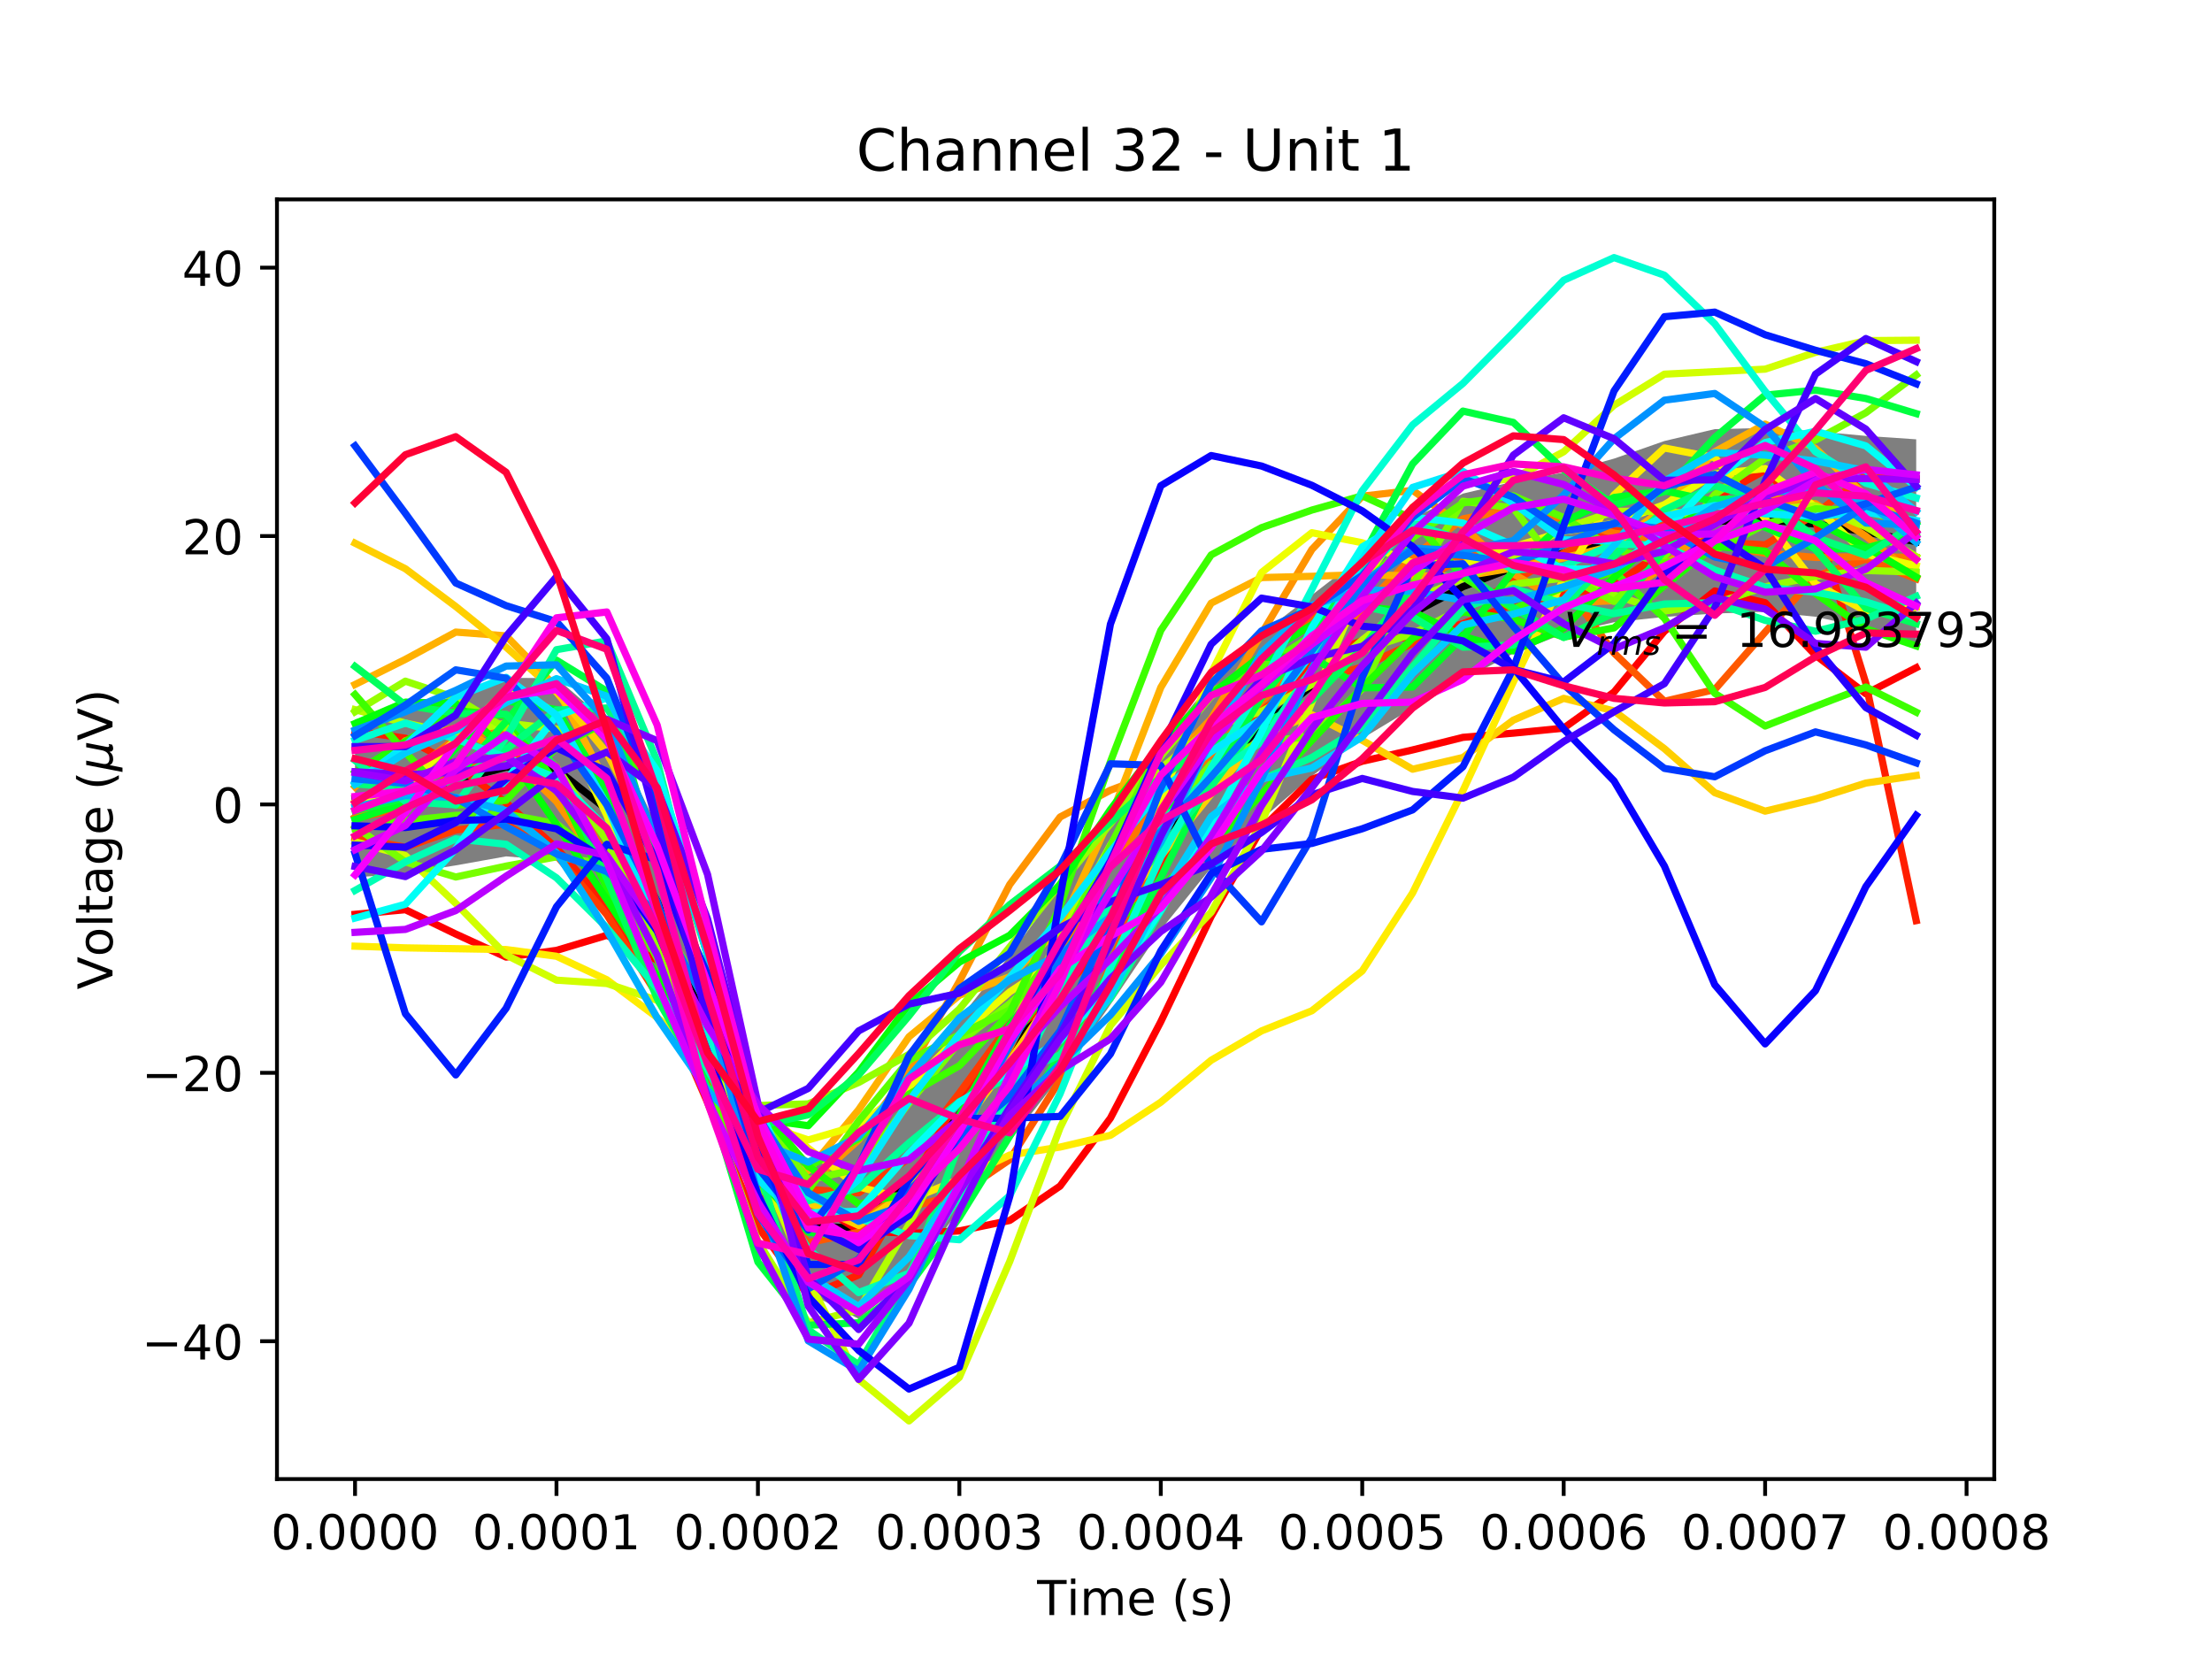 <?xml version="1.0" encoding="utf-8" standalone="no"?>
<!DOCTYPE svg PUBLIC "-//W3C//DTD SVG 1.1//EN"
  "http://www.w3.org/Graphics/SVG/1.1/DTD/svg11.dtd">
<!-- Created with matplotlib (http://matplotlib.org/) -->
<svg height="345pt" version="1.1" viewBox="0 0 460 345" width="460pt" xmlns="http://www.w3.org/2000/svg" xmlns:xlink="http://www.w3.org/1999/xlink">
 <defs>
  <style type="text/css">
*{stroke-linecap:butt;stroke-linejoin:round;}
  </style>
 </defs>
 <g id="figure_1">
  <g id="patch_1">
   <path d="M 0 345.6 
L 460.8 345.6 
L 460.8 0 
L 0 0 
z
" style="fill:#ffffff;"/>
  </g>
  <g id="axes_1">
   <g id="patch_2">
    <path d="M 57.6 307.584 
L 414.72 307.584 
L 414.72 41.472 
L 57.6 41.472 
z
" style="fill:#ffffff;"/>
   </g>
   <g id="PolyCollection_1">
    <defs>
     <path d="M 73.833 -196.01 
L 73.833 -163.124 
L 84.305 -163.977 
L 94.778 -165.637 
L 105.251 -167.51 
L 115.724 -166.652 
L 126.196 -158.999 
L 136.669 -142.565 
L 147.142 -120.519 
L 157.615 -96.914 
L 168.087 -76.735 
L 178.56 -71.337 
L 189.033 -79.657 
L 199.505 -94.042 
L 209.978 -108.217 
L 220.451 -121.727 
L 230.924 -136.68 
L 241.396 -152.233 
L 251.869 -165.173 
L 262.342 -175.206 
L 272.815 -184.212 
L 283.287 -192.026 
L 293.76 -198.35 
L 304.233 -204.232 
L 314.705 -209.704 
L 325.178 -213.812 
L 335.651 -216.203 
L 346.124 -217.313 
L 356.596 -218.004 
L 367.069 -218.378 
L 377.542 -217.346 
L 388.015 -215.006 
L 398.487 -211.648 
L 398.487 -254.24 
L 398.487 -254.24 
L 388.015 -254.951 
L 377.542 -255.91 
L 367.069 -256.601 
L 356.596 -256.359 
L 346.124 -253.889 
L 335.651 -250.228 
L 325.178 -247.346 
L 314.705 -245.439 
L 304.233 -242.957 
L 293.76 -237.805 
L 283.287 -229.953 
L 272.815 -221.852 
L 262.342 -213.822 
L 251.869 -203.704 
L 241.396 -190.841 
L 230.924 -176.26 
L 220.451 -161.208 
L 209.978 -146.927 
L 199.505 -133.714 
L 189.033 -120.721 
L 178.56 -109.098 
L 168.087 -104.465 
L 157.615 -113.894 
L 147.142 -141.809 
L 136.669 -173.698 
L 126.196 -195.507 
L 115.724 -204.599 
L 105.251 -204.623 
L 94.778 -200.956 
L 84.305 -197.635 
L 73.833 -196.01 
z
" id="ma9194f070b"/>
    </defs>
    <g clip-path="url(#p36875e2b10)">
     <use style="fill-opacity:0.5;" x="0" xlink:href="#ma9194f070b" y="345.6"/>
    </g>
   </g>
   <g id="matplotlib.axis_1">
    <g id="xtick_1">
     <g id="line2d_1">
      <defs>
       <path d="M 0 0 
L 0 3.5 
" id="m23f40408c0" style="stroke:#000000;stroke-width:0.8;"/>
      </defs>
      <g>
       <use style="stroke:#000000;stroke-width:0.8;" x="73.833" xlink:href="#m23f40408c0" y="307.584"/>
      </g>
     </g>
     <g id="text_1">
      <!-- 0.0000 -->
      <defs>
       <path d="M 31.781 66.406 
Q 24.172 66.406 20.328 58.906 
Q 16.5 51.422 16.5 36.375 
Q 16.5 21.391 20.328 13.891 
Q 24.172 6.391 31.781 6.391 
Q 39.453 6.391 43.281 13.891 
Q 47.125 21.391 47.125 36.375 
Q 47.125 51.422 43.281 58.906 
Q 39.453 66.406 31.781 66.406 
z
M 31.781 74.219 
Q 44.047 74.219 50.516 64.516 
Q 56.984 54.828 56.984 36.375 
Q 56.984 17.969 50.516 8.266 
Q 44.047 -1.422 31.781 -1.422 
Q 19.531 -1.422 13.062 8.266 
Q 6.594 17.969 6.594 36.375 
Q 6.594 54.828 13.062 64.516 
Q 19.531 74.219 31.781 74.219 
z
" id="DejaVuSans-30"/>
       <path d="M 10.688 12.406 
L 21 12.406 
L 21 0 
L 10.688 0 
z
" id="DejaVuSans-2e"/>
      </defs>
      <g transform="translate(56.337 322.182)scale(0.1 -0.1)">
       <use xlink:href="#DejaVuSans-30"/>
       <use x="63.623" xlink:href="#DejaVuSans-2e"/>
       <use x="95.41" xlink:href="#DejaVuSans-30"/>
       <use x="159.033" xlink:href="#DejaVuSans-30"/>
       <use x="222.656" xlink:href="#DejaVuSans-30"/>
       <use x="286.279" xlink:href="#DejaVuSans-30"/>
      </g>
     </g>
    </g>
    <g id="xtick_2">
     <g id="line2d_2">
      <g>
       <use style="stroke:#000000;stroke-width:0.8;" x="115.724" xlink:href="#m23f40408c0" y="307.584"/>
      </g>
     </g>
     <g id="text_2">
      <!-- 0.0001 -->
      <defs>
       <path d="M 12.406 8.297 
L 28.516 8.297 
L 28.516 63.922 
L 10.984 60.406 
L 10.984 69.391 
L 28.422 72.906 
L 38.281 72.906 
L 38.281 8.297 
L 54.391 8.297 
L 54.391 0 
L 12.406 0 
z
" id="DejaVuSans-31"/>
      </defs>
      <g transform="translate(98.228 322.182)scale(0.1 -0.1)">
       <use xlink:href="#DejaVuSans-30"/>
       <use x="63.623" xlink:href="#DejaVuSans-2e"/>
       <use x="95.41" xlink:href="#DejaVuSans-30"/>
       <use x="159.033" xlink:href="#DejaVuSans-30"/>
       <use x="222.656" xlink:href="#DejaVuSans-30"/>
       <use x="286.279" xlink:href="#DejaVuSans-31"/>
      </g>
     </g>
    </g>
    <g id="xtick_3">
     <g id="line2d_3">
      <g>
       <use style="stroke:#000000;stroke-width:0.8;" x="157.615" xlink:href="#m23f40408c0" y="307.584"/>
      </g>
     </g>
     <g id="text_3">
      <!-- 0.0002 -->
      <defs>
       <path d="M 19.188 8.297 
L 53.609 8.297 
L 53.609 0 
L 7.328 0 
L 7.328 8.297 
Q 12.938 14.109 22.625 23.891 
Q 32.328 33.688 34.812 36.531 
Q 39.547 41.844 41.422 45.531 
Q 43.312 49.219 43.312 52.781 
Q 43.312 58.594 39.234 62.25 
Q 35.156 65.922 28.609 65.922 
Q 23.969 65.922 18.812 64.312 
Q 13.672 62.703 7.812 59.422 
L 7.812 69.391 
Q 13.766 71.781 18.938 73 
Q 24.125 74.219 28.422 74.219 
Q 39.75 74.219 46.484 68.547 
Q 53.219 62.891 53.219 53.422 
Q 53.219 48.922 51.531 44.891 
Q 49.859 40.875 45.406 35.406 
Q 44.188 33.984 37.641 27.219 
Q 31.109 20.453 19.188 8.297 
z
" id="DejaVuSans-32"/>
      </defs>
      <g transform="translate(140.119 322.182)scale(0.1 -0.1)">
       <use xlink:href="#DejaVuSans-30"/>
       <use x="63.623" xlink:href="#DejaVuSans-2e"/>
       <use x="95.41" xlink:href="#DejaVuSans-30"/>
       <use x="159.033" xlink:href="#DejaVuSans-30"/>
       <use x="222.656" xlink:href="#DejaVuSans-30"/>
       <use x="286.279" xlink:href="#DejaVuSans-32"/>
      </g>
     </g>
    </g>
    <g id="xtick_4">
     <g id="line2d_4">
      <g>
       <use style="stroke:#000000;stroke-width:0.8;" x="199.505" xlink:href="#m23f40408c0" y="307.584"/>
      </g>
     </g>
     <g id="text_4">
      <!-- 0.0003 -->
      <defs>
       <path d="M 40.578 39.312 
Q 47.656 37.797 51.625 33 
Q 55.609 28.219 55.609 21.188 
Q 55.609 10.406 48.188 4.484 
Q 40.766 -1.422 27.094 -1.422 
Q 22.516 -1.422 17.656 -0.516 
Q 12.797 0.391 7.625 2.203 
L 7.625 11.719 
Q 11.719 9.328 16.594 8.109 
Q 21.484 6.891 26.812 6.891 
Q 36.078 6.891 40.938 10.547 
Q 45.797 14.203 45.797 21.188 
Q 45.797 27.641 41.281 31.266 
Q 36.766 34.906 28.719 34.906 
L 20.219 34.906 
L 20.219 43.016 
L 29.109 43.016 
Q 36.375 43.016 40.234 45.922 
Q 44.094 48.828 44.094 54.297 
Q 44.094 59.906 40.109 62.906 
Q 36.141 65.922 28.719 65.922 
Q 24.656 65.922 20.016 65.031 
Q 15.375 64.156 9.812 62.312 
L 9.812 71.094 
Q 15.438 72.656 20.344 73.438 
Q 25.25 74.219 29.594 74.219 
Q 40.828 74.219 47.359 69.109 
Q 53.906 64.016 53.906 55.328 
Q 53.906 49.266 50.438 45.094 
Q 46.969 40.922 40.578 39.312 
z
" id="DejaVuSans-33"/>
      </defs>
      <g transform="translate(182.01 322.182)scale(0.1 -0.1)">
       <use xlink:href="#DejaVuSans-30"/>
       <use x="63.623" xlink:href="#DejaVuSans-2e"/>
       <use x="95.41" xlink:href="#DejaVuSans-30"/>
       <use x="159.033" xlink:href="#DejaVuSans-30"/>
       <use x="222.656" xlink:href="#DejaVuSans-30"/>
       <use x="286.279" xlink:href="#DejaVuSans-33"/>
      </g>
     </g>
    </g>
    <g id="xtick_5">
     <g id="line2d_5">
      <g>
       <use style="stroke:#000000;stroke-width:0.8;" x="241.396" xlink:href="#m23f40408c0" y="307.584"/>
      </g>
     </g>
     <g id="text_5">
      <!-- 0.0004 -->
      <defs>
       <path d="M 37.797 64.312 
L 12.891 25.391 
L 37.797 25.391 
z
M 35.203 72.906 
L 47.609 72.906 
L 47.609 25.391 
L 58.016 25.391 
L 58.016 17.188 
L 47.609 17.188 
L 47.609 0 
L 37.797 0 
L 37.797 17.188 
L 4.891 17.188 
L 4.891 26.703 
z
" id="DejaVuSans-34"/>
      </defs>
      <g transform="translate(223.901 322.182)scale(0.1 -0.1)">
       <use xlink:href="#DejaVuSans-30"/>
       <use x="63.623" xlink:href="#DejaVuSans-2e"/>
       <use x="95.41" xlink:href="#DejaVuSans-30"/>
       <use x="159.033" xlink:href="#DejaVuSans-30"/>
       <use x="222.656" xlink:href="#DejaVuSans-30"/>
       <use x="286.279" xlink:href="#DejaVuSans-34"/>
      </g>
     </g>
    </g>
    <g id="xtick_6">
     <g id="line2d_6">
      <g>
       <use style="stroke:#000000;stroke-width:0.8;" x="283.287" xlink:href="#m23f40408c0" y="307.584"/>
      </g>
     </g>
     <g id="text_6">
      <!-- 0.0005 -->
      <defs>
       <path d="M 10.797 72.906 
L 49.516 72.906 
L 49.516 64.594 
L 19.828 64.594 
L 19.828 46.734 
Q 21.969 47.469 24.109 47.828 
Q 26.266 48.188 28.422 48.188 
Q 40.625 48.188 47.75 41.5 
Q 54.891 34.812 54.891 23.391 
Q 54.891 11.625 47.562 5.094 
Q 40.234 -1.422 26.906 -1.422 
Q 22.312 -1.422 17.547 -0.641 
Q 12.797 0.141 7.719 1.703 
L 7.719 11.625 
Q 12.109 9.234 16.797 8.062 
Q 21.484 6.891 26.703 6.891 
Q 35.156 6.891 40.078 11.328 
Q 45.016 15.766 45.016 23.391 
Q 45.016 31 40.078 35.438 
Q 35.156 39.891 26.703 39.891 
Q 22.75 39.891 18.812 39.016 
Q 14.891 38.141 10.797 36.281 
z
" id="DejaVuSans-35"/>
      </defs>
      <g transform="translate(265.792 322.182)scale(0.1 -0.1)">
       <use xlink:href="#DejaVuSans-30"/>
       <use x="63.623" xlink:href="#DejaVuSans-2e"/>
       <use x="95.41" xlink:href="#DejaVuSans-30"/>
       <use x="159.033" xlink:href="#DejaVuSans-30"/>
       <use x="222.656" xlink:href="#DejaVuSans-30"/>
       <use x="286.279" xlink:href="#DejaVuSans-35"/>
      </g>
     </g>
    </g>
    <g id="xtick_7">
     <g id="line2d_7">
      <g>
       <use style="stroke:#000000;stroke-width:0.8;" x="325.178" xlink:href="#m23f40408c0" y="307.584"/>
      </g>
     </g>
     <g id="text_7">
      <!-- 0.0006 -->
      <defs>
       <path d="M 33.016 40.375 
Q 26.375 40.375 22.484 35.828 
Q 18.609 31.297 18.609 23.391 
Q 18.609 15.531 22.484 10.953 
Q 26.375 6.391 33.016 6.391 
Q 39.656 6.391 43.531 10.953 
Q 47.406 15.531 47.406 23.391 
Q 47.406 31.297 43.531 35.828 
Q 39.656 40.375 33.016 40.375 
z
M 52.594 71.297 
L 52.594 62.312 
Q 48.875 64.062 45.094 64.984 
Q 41.312 65.922 37.594 65.922 
Q 27.828 65.922 22.672 59.328 
Q 17.531 52.734 16.797 39.406 
Q 19.672 43.656 24.016 45.922 
Q 28.375 48.188 33.594 48.188 
Q 44.578 48.188 50.953 41.516 
Q 57.328 34.859 57.328 23.391 
Q 57.328 12.156 50.688 5.359 
Q 44.047 -1.422 33.016 -1.422 
Q 20.359 -1.422 13.672 8.266 
Q 6.984 17.969 6.984 36.375 
Q 6.984 53.656 15.188 63.938 
Q 23.391 74.219 37.203 74.219 
Q 40.922 74.219 44.703 73.484 
Q 48.484 72.75 52.594 71.297 
z
" id="DejaVuSans-36"/>
      </defs>
      <g transform="translate(307.683 322.182)scale(0.1 -0.1)">
       <use xlink:href="#DejaVuSans-30"/>
       <use x="63.623" xlink:href="#DejaVuSans-2e"/>
       <use x="95.41" xlink:href="#DejaVuSans-30"/>
       <use x="159.033" xlink:href="#DejaVuSans-30"/>
       <use x="222.656" xlink:href="#DejaVuSans-30"/>
       <use x="286.279" xlink:href="#DejaVuSans-36"/>
      </g>
     </g>
    </g>
    <g id="xtick_8">
     <g id="line2d_8">
      <g>
       <use style="stroke:#000000;stroke-width:0.8;" x="367.069" xlink:href="#m23f40408c0" y="307.584"/>
      </g>
     </g>
     <g id="text_8">
      <!-- 0.0007 -->
      <defs>
       <path d="M 8.203 72.906 
L 55.078 72.906 
L 55.078 68.703 
L 28.609 0 
L 18.312 0 
L 43.219 64.594 
L 8.203 64.594 
z
" id="DejaVuSans-37"/>
      </defs>
      <g transform="translate(349.574 322.182)scale(0.1 -0.1)">
       <use xlink:href="#DejaVuSans-30"/>
       <use x="63.623" xlink:href="#DejaVuSans-2e"/>
       <use x="95.41" xlink:href="#DejaVuSans-30"/>
       <use x="159.033" xlink:href="#DejaVuSans-30"/>
       <use x="222.656" xlink:href="#DejaVuSans-30"/>
       <use x="286.279" xlink:href="#DejaVuSans-37"/>
      </g>
     </g>
    </g>
    <g id="xtick_9">
     <g id="line2d_9">
      <g>
       <use style="stroke:#000000;stroke-width:0.8;" x="408.96" xlink:href="#m23f40408c0" y="307.584"/>
      </g>
     </g>
     <g id="text_9">
      <!-- 0.0008 -->
      <defs>
       <path d="M 31.781 34.625 
Q 24.75 34.625 20.719 30.859 
Q 16.703 27.094 16.703 20.516 
Q 16.703 13.922 20.719 10.156 
Q 24.75 6.391 31.781 6.391 
Q 38.812 6.391 42.859 10.172 
Q 46.922 13.969 46.922 20.516 
Q 46.922 27.094 42.891 30.859 
Q 38.875 34.625 31.781 34.625 
z
M 21.922 38.812 
Q 15.578 40.375 12.031 44.719 
Q 8.5 49.078 8.5 55.328 
Q 8.5 64.062 14.719 69.141 
Q 20.953 74.219 31.781 74.219 
Q 42.672 74.219 48.875 69.141 
Q 55.078 64.062 55.078 55.328 
Q 55.078 49.078 51.531 44.719 
Q 48 40.375 41.703 38.812 
Q 48.828 37.156 52.797 32.312 
Q 56.781 27.484 56.781 20.516 
Q 56.781 9.906 50.312 4.234 
Q 43.844 -1.422 31.781 -1.422 
Q 19.734 -1.422 13.25 4.234 
Q 6.781 9.906 6.781 20.516 
Q 6.781 27.484 10.781 32.312 
Q 14.797 37.156 21.922 38.812 
z
M 18.312 54.391 
Q 18.312 48.734 21.844 45.562 
Q 25.391 42.391 31.781 42.391 
Q 38.141 42.391 41.719 45.562 
Q 45.312 48.734 45.312 54.391 
Q 45.312 60.062 41.719 63.234 
Q 38.141 66.406 31.781 66.406 
Q 25.391 66.406 21.844 63.234 
Q 18.312 60.062 18.312 54.391 
z
" id="DejaVuSans-38"/>
      </defs>
      <g transform="translate(391.465 322.182)scale(0.1 -0.1)">
       <use xlink:href="#DejaVuSans-30"/>
       <use x="63.623" xlink:href="#DejaVuSans-2e"/>
       <use x="95.41" xlink:href="#DejaVuSans-30"/>
       <use x="159.033" xlink:href="#DejaVuSans-30"/>
       <use x="222.656" xlink:href="#DejaVuSans-30"/>
       <use x="286.279" xlink:href="#DejaVuSans-38"/>
      </g>
     </g>
    </g>
    <g id="text_10">
     <!-- Time (s) -->
     <defs>
      <path d="M -0.297 72.906 
L 61.375 72.906 
L 61.375 64.594 
L 35.5 64.594 
L 35.5 0 
L 25.594 0 
L 25.594 64.594 
L -0.297 64.594 
z
" id="DejaVuSans-54"/>
      <path d="M 9.422 54.688 
L 18.406 54.688 
L 18.406 0 
L 9.422 0 
z
M 9.422 75.984 
L 18.406 75.984 
L 18.406 64.594 
L 9.422 64.594 
z
" id="DejaVuSans-69"/>
      <path d="M 52 44.188 
Q 55.375 50.25 60.062 53.125 
Q 64.75 56 71.094 56 
Q 79.641 56 84.281 50.016 
Q 88.922 44.047 88.922 33.016 
L 88.922 0 
L 79.891 0 
L 79.891 32.719 
Q 79.891 40.578 77.094 44.375 
Q 74.312 48.188 68.609 48.188 
Q 61.625 48.188 57.562 43.547 
Q 53.516 38.922 53.516 30.906 
L 53.516 0 
L 44.484 0 
L 44.484 32.719 
Q 44.484 40.625 41.703 44.406 
Q 38.922 48.188 33.109 48.188 
Q 26.219 48.188 22.156 43.531 
Q 18.109 38.875 18.109 30.906 
L 18.109 0 
L 9.078 0 
L 9.078 54.688 
L 18.109 54.688 
L 18.109 46.188 
Q 21.188 51.219 25.484 53.609 
Q 29.781 56 35.688 56 
Q 41.656 56 45.828 52.969 
Q 50 49.953 52 44.188 
z
" id="DejaVuSans-6d"/>
      <path d="M 56.203 29.594 
L 56.203 25.203 
L 14.891 25.203 
Q 15.484 15.922 20.484 11.062 
Q 25.484 6.203 34.422 6.203 
Q 39.594 6.203 44.453 7.469 
Q 49.312 8.734 54.109 11.281 
L 54.109 2.781 
Q 49.266 0.734 44.188 -0.344 
Q 39.109 -1.422 33.891 -1.422 
Q 20.797 -1.422 13.156 6.188 
Q 5.516 13.812 5.516 26.812 
Q 5.516 40.234 12.766 48.109 
Q 20.016 56 32.328 56 
Q 43.359 56 49.781 48.891 
Q 56.203 41.797 56.203 29.594 
z
M 47.219 32.234 
Q 47.125 39.594 43.094 43.984 
Q 39.062 48.391 32.422 48.391 
Q 24.906 48.391 20.391 44.141 
Q 15.875 39.891 15.188 32.172 
z
" id="DejaVuSans-65"/>
      <path id="DejaVuSans-20"/>
      <path d="M 31 75.875 
Q 24.469 64.656 21.281 53.656 
Q 18.109 42.672 18.109 31.391 
Q 18.109 20.125 21.312 9.062 
Q 24.516 -2 31 -13.188 
L 23.188 -13.188 
Q 15.875 -1.703 12.234 9.375 
Q 8.594 20.453 8.594 31.391 
Q 8.594 42.281 12.203 53.312 
Q 15.828 64.359 23.188 75.875 
z
" id="DejaVuSans-28"/>
      <path d="M 44.281 53.078 
L 44.281 44.578 
Q 40.484 46.531 36.375 47.5 
Q 32.281 48.484 27.875 48.484 
Q 21.188 48.484 17.844 46.438 
Q 14.5 44.391 14.5 40.281 
Q 14.5 37.156 16.891 35.375 
Q 19.281 33.594 26.516 31.984 
L 29.594 31.297 
Q 39.156 29.25 43.188 25.516 
Q 47.219 21.781 47.219 15.094 
Q 47.219 7.469 41.188 3.016 
Q 35.156 -1.422 24.609 -1.422 
Q 20.219 -1.422 15.453 -0.562 
Q 10.688 0.297 5.422 2 
L 5.422 11.281 
Q 10.406 8.688 15.234 7.391 
Q 20.062 6.109 24.812 6.109 
Q 31.156 6.109 34.562 8.281 
Q 37.984 10.453 37.984 14.406 
Q 37.984 18.062 35.516 20.016 
Q 33.062 21.969 24.703 23.781 
L 21.578 24.516 
Q 13.234 26.266 9.516 29.906 
Q 5.812 33.547 5.812 39.891 
Q 5.812 47.609 11.281 51.797 
Q 16.75 56 26.812 56 
Q 31.781 56 36.172 55.266 
Q 40.578 54.547 44.281 53.078 
z
" id="DejaVuSans-73"/>
      <path d="M 8.016 75.875 
L 15.828 75.875 
Q 23.141 64.359 26.781 53.312 
Q 30.422 42.281 30.422 31.391 
Q 30.422 20.453 26.781 9.375 
Q 23.141 -1.703 15.828 -13.188 
L 8.016 -13.188 
Q 14.5 -2 17.703 9.062 
Q 20.906 20.125 20.906 31.391 
Q 20.906 42.672 17.703 53.656 
Q 14.5 64.656 8.016 75.875 
z
" id="DejaVuSans-29"/>
     </defs>
     <g transform="translate(215.677 335.861)scale(0.1 -0.1)">
      <use xlink:href="#DejaVuSans-54"/>
      <use x="61.037" xlink:href="#DejaVuSans-69"/>
      <use x="88.82" xlink:href="#DejaVuSans-6d"/>
      <use x="186.232" xlink:href="#DejaVuSans-65"/>
      <use x="247.756" xlink:href="#DejaVuSans-20"/>
      <use x="279.543" xlink:href="#DejaVuSans-28"/>
      <use x="318.557" xlink:href="#DejaVuSans-73"/>
      <use x="370.656" xlink:href="#DejaVuSans-29"/>
     </g>
    </g>
   </g>
   <g id="matplotlib.axis_2">
    <g id="ytick_1">
     <g id="line2d_10">
      <defs>
       <path d="M 0 0 
L -3.5 0 
" id="mc98f097705" style="stroke:#000000;stroke-width:0.8;"/>
      </defs>
      <g>
       <use style="stroke:#000000;stroke-width:0.8;" x="57.6" xlink:href="#mc98f097705" y="278.918"/>
      </g>
     </g>
     <g id="text_11">
      <!-- −40 -->
      <defs>
       <path d="M 10.594 35.5 
L 73.188 35.5 
L 73.188 27.203 
L 10.594 27.203 
z
" id="DejaVuSans-2212"/>
      </defs>
      <g transform="translate(29.495 282.717)scale(0.1 -0.1)">
       <use xlink:href="#DejaVuSans-2212"/>
       <use x="83.789" xlink:href="#DejaVuSans-34"/>
       <use x="147.412" xlink:href="#DejaVuSans-30"/>
      </g>
     </g>
    </g>
    <g id="ytick_2">
     <g id="line2d_11">
      <g>
       <use style="stroke:#000000;stroke-width:0.8;" x="57.6" xlink:href="#mc98f097705" y="223.104"/>
      </g>
     </g>
     <g id="text_12">
      <!-- −20 -->
      <g transform="translate(29.495 226.903)scale(0.1 -0.1)">
       <use xlink:href="#DejaVuSans-2212"/>
       <use x="83.789" xlink:href="#DejaVuSans-32"/>
       <use x="147.412" xlink:href="#DejaVuSans-30"/>
      </g>
     </g>
    </g>
    <g id="ytick_3">
     <g id="line2d_12">
      <g>
       <use style="stroke:#000000;stroke-width:0.8;" x="57.6" xlink:href="#mc98f097705" y="167.29"/>
      </g>
     </g>
     <g id="text_13">
      <!-- 0 -->
      <g transform="translate(44.237 171.089)scale(0.1 -0.1)">
       <use xlink:href="#DejaVuSans-30"/>
      </g>
     </g>
    </g>
    <g id="ytick_4">
     <g id="line2d_13">
      <g>
       <use style="stroke:#000000;stroke-width:0.8;" x="57.6" xlink:href="#mc98f097705" y="111.475"/>
      </g>
     </g>
     <g id="text_14">
      <!-- 20 -->
      <g transform="translate(37.875 115.275)scale(0.1 -0.1)">
       <use xlink:href="#DejaVuSans-32"/>
       <use x="63.623" xlink:href="#DejaVuSans-30"/>
      </g>
     </g>
    </g>
    <g id="ytick_5">
     <g id="line2d_14">
      <g>
       <use style="stroke:#000000;stroke-width:0.8;" x="57.6" xlink:href="#mc98f097705" y="55.661"/>
      </g>
     </g>
     <g id="text_15">
      <!-- 40 -->
      <g transform="translate(37.875 59.46)scale(0.1 -0.1)">
       <use xlink:href="#DejaVuSans-34"/>
       <use x="63.623" xlink:href="#DejaVuSans-30"/>
      </g>
     </g>
    </g>
    <g id="text_16">
     <!-- Voltage ($\mu$V) -->
     <defs>
      <path d="M 28.609 0 
L 0.781 72.906 
L 11.078 72.906 
L 34.188 11.531 
L 57.328 72.906 
L 67.578 72.906 
L 39.797 0 
z
" id="DejaVuSans-56"/>
      <path d="M 30.609 48.391 
Q 23.391 48.391 19.188 42.75 
Q 14.984 37.109 14.984 27.297 
Q 14.984 17.484 19.156 11.844 
Q 23.344 6.203 30.609 6.203 
Q 37.797 6.203 41.984 11.859 
Q 46.188 17.531 46.188 27.297 
Q 46.188 37.016 41.984 42.703 
Q 37.797 48.391 30.609 48.391 
z
M 30.609 56 
Q 42.328 56 49.016 48.375 
Q 55.719 40.766 55.719 27.297 
Q 55.719 13.875 49.016 6.219 
Q 42.328 -1.422 30.609 -1.422 
Q 18.844 -1.422 12.172 6.219 
Q 5.516 13.875 5.516 27.297 
Q 5.516 40.766 12.172 48.375 
Q 18.844 56 30.609 56 
z
" id="DejaVuSans-6f"/>
      <path d="M 9.422 75.984 
L 18.406 75.984 
L 18.406 0 
L 9.422 0 
z
" id="DejaVuSans-6c"/>
      <path d="M 18.312 70.219 
L 18.312 54.688 
L 36.812 54.688 
L 36.812 47.703 
L 18.312 47.703 
L 18.312 18.016 
Q 18.312 11.328 20.141 9.422 
Q 21.969 7.516 27.594 7.516 
L 36.812 7.516 
L 36.812 0 
L 27.594 0 
Q 17.188 0 13.234 3.875 
Q 9.281 7.766 9.281 18.016 
L 9.281 47.703 
L 2.688 47.703 
L 2.688 54.688 
L 9.281 54.688 
L 9.281 70.219 
z
" id="DejaVuSans-74"/>
      <path d="M 34.281 27.484 
Q 23.391 27.484 19.188 25 
Q 14.984 22.516 14.984 16.5 
Q 14.984 11.719 18.141 8.906 
Q 21.297 6.109 26.703 6.109 
Q 34.188 6.109 38.703 11.406 
Q 43.219 16.703 43.219 25.484 
L 43.219 27.484 
z
M 52.203 31.203 
L 52.203 0 
L 43.219 0 
L 43.219 8.297 
Q 40.141 3.328 35.547 0.953 
Q 30.953 -1.422 24.312 -1.422 
Q 15.922 -1.422 10.953 3.297 
Q 6 8.016 6 15.922 
Q 6 25.141 12.172 29.828 
Q 18.359 34.516 30.609 34.516 
L 43.219 34.516 
L 43.219 35.406 
Q 43.219 41.609 39.141 45 
Q 35.062 48.391 27.688 48.391 
Q 23 48.391 18.547 47.266 
Q 14.109 46.141 10.016 43.891 
L 10.016 52.203 
Q 14.938 54.109 19.578 55.047 
Q 24.219 56 28.609 56 
Q 40.484 56 46.344 49.844 
Q 52.203 43.703 52.203 31.203 
z
" id="DejaVuSans-61"/>
      <path d="M 45.406 27.984 
Q 45.406 37.75 41.375 43.109 
Q 37.359 48.484 30.078 48.484 
Q 22.859 48.484 18.828 43.109 
Q 14.797 37.75 14.797 27.984 
Q 14.797 18.266 18.828 12.891 
Q 22.859 7.516 30.078 7.516 
Q 37.359 7.516 41.375 12.891 
Q 45.406 18.266 45.406 27.984 
z
M 54.391 6.781 
Q 54.391 -7.172 48.188 -13.984 
Q 42 -20.797 29.203 -20.797 
Q 24.469 -20.797 20.266 -20.094 
Q 16.062 -19.391 12.109 -17.922 
L 12.109 -9.188 
Q 16.062 -11.328 19.922 -12.344 
Q 23.781 -13.375 27.781 -13.375 
Q 36.625 -13.375 41.016 -8.766 
Q 45.406 -4.156 45.406 5.172 
L 45.406 9.625 
Q 42.625 4.781 38.281 2.391 
Q 33.938 0 27.875 0 
Q 17.828 0 11.672 7.656 
Q 5.516 15.328 5.516 27.984 
Q 5.516 40.672 11.672 48.328 
Q 17.828 56 27.875 56 
Q 33.938 56 38.281 53.609 
Q 42.625 51.219 45.406 46.391 
L 45.406 54.688 
L 54.391 54.688 
z
" id="DejaVuSans-67"/>
      <path d="M -1.312 -20.797 
L 13.375 54.688 
L 22.406 54.688 
L 15.766 20.656 
Q 15.578 19.625 15.422 18.359 
Q 15.281 17.094 15.281 15.828 
Q 15.281 11.281 18.141 8.828 
Q 21 6.391 26.312 6.391 
Q 33.547 6.391 37.984 10.484 
Q 42.438 14.594 44 22.797 
L 50.203 54.688 
L 59.188 54.688 
L 51.031 12.641 
Q 50.828 11.719 50.75 11.031 
Q 50.688 10.359 50.688 9.812 
Q 50.688 8.297 51.297 7.594 
Q 51.906 6.891 53.219 6.891 
Q 53.719 6.891 54.562 7.125 
Q 55.422 7.375 56.984 8.016 
L 55.609 0.781 
Q 53.469 -0.297 51.516 -0.859 
Q 49.562 -1.422 47.703 -1.422 
Q 44.484 -1.422 42.656 0.625 
Q 40.828 2.688 40.828 6.297 
Q 38.094 2.391 34.297 0.484 
Q 30.516 -1.422 25.391 -1.422 
Q 20.844 -1.422 17.453 0.672 
Q 14.062 2.781 12.984 6.203 
L 7.719 -20.797 
z
" id="DejaVuSans-Oblique-3bc"/>
     </defs>
     <g transform="translate(23.395 205.778)rotate(-90)scale(0.1 -0.1)">
      <use transform="translate(0 0.016)" xlink:href="#DejaVuSans-56"/>
      <use transform="translate(68.408 0.016)" xlink:href="#DejaVuSans-6f"/>
      <use transform="translate(129.59 0.016)" xlink:href="#DejaVuSans-6c"/>
      <use transform="translate(157.373 0.016)" xlink:href="#DejaVuSans-74"/>
      <use transform="translate(196.582 0.016)" xlink:href="#DejaVuSans-61"/>
      <use transform="translate(257.861 0.016)" xlink:href="#DejaVuSans-67"/>
      <use transform="translate(321.338 0.016)" xlink:href="#DejaVuSans-65"/>
      <use transform="translate(382.861 0.016)" xlink:href="#DejaVuSans-20"/>
      <use transform="translate(414.648 0.016)" xlink:href="#DejaVuSans-28"/>
      <use transform="translate(453.662 0.016)" xlink:href="#DejaVuSans-Oblique-3bc"/>
      <use transform="translate(517.285 0.016)" xlink:href="#DejaVuSans-56"/>
      <use transform="translate(585.693 0.016)" xlink:href="#DejaVuSans-29"/>
     </g>
    </g>
   </g>
   <g id="line2d_15">
    <path clip-path="url(#p36875e2b10)" d="M 73.833 166.033 
L 84.305 164.794 
L 94.778 162.304 
L 105.251 159.534 
L 115.724 159.974 
L 126.196 168.347 
L 136.669 187.469 
L 147.142 214.436 
L 157.615 240.196 
L 168.087 255 
L 178.56 255.382 
L 189.033 245.411 
L 199.505 231.722 
L 209.978 218.028 
L 220.451 204.132 
L 230.924 189.13 
L 241.396 174.063 
L 251.869 161.161 
L 262.342 151.086 
L 272.815 142.568 
L 283.287 134.611 
L 293.76 127.522 
L 304.233 122.006 
L 314.705 118.028 
L 325.178 115.021 
L 335.651 112.384 
L 346.124 109.999 
L 356.596 108.419 
L 367.069 108.11 
L 377.542 108.972 
L 388.015 110.622 
L 398.487 112.656 
" style="fill:none;stroke:#000000;stroke-linecap:square;stroke-width:1.5;"/>
   </g>
   <g id="line2d_16">
    <path clip-path="url(#p36875e2b10)" d="M 73.833 190.139 
L 84.305 189.179 
L 94.778 194.237 
L 105.251 199.034 
L 115.724 197.639 
L 126.196 194.499 
L 136.669 199.644 
L 147.142 215.517 
L 157.615 234.528 
L 168.087 249.18 
L 178.56 255.895 
L 189.033 256.505 
L 199.505 255.982 
L 209.978 253.802 
L 220.451 246.651 
L 230.924 232.523 
L 241.396 212.464 
L 251.869 190.575 
L 262.342 172.348 
L 272.815 162.057 
L 283.287 158.307 
L 293.76 155.952 
L 304.233 153.336 
L 314.705 152.464 
L 325.178 151.417 
L 335.651 143.917 
L 346.124 131.272 
L 356.596 122.9 
L 367.069 125.342 
L 377.542 136.243 
L 388.015 144.266 
L 398.487 138.859 
" style="fill:none;stroke:#ff0000;stroke-linecap:square;stroke-width:1.5;"/>
   </g>
   <g id="line2d_17">
    <path clip-path="url(#p36875e2b10)" d="M 73.833 152.028 
L 84.305 153.51 
L 94.778 159.092 
L 105.251 166.941 
L 115.724 176.359 
L 126.196 188.22 
L 136.669 205.139 
L 147.142 229.296 
L 157.615 255.11 
L 168.087 269.499 
L 178.56 265.139 
L 189.033 247.174 
L 199.505 227.9 
L 209.978 215.081 
L 220.451 206.36 
L 230.924 194.935 
L 241.396 179.935 
L 251.869 163.801 
L 262.342 148.452 
L 272.815 137.377 
L 283.287 133.191 
L 293.76 132.493 
L 304.233 129.702 
L 314.705 125.603 
L 325.178 123.772 
L 335.651 121.679 
L 346.124 114.44 
L 356.596 103.626 
L 367.069 97.783 
L 377.542 108.336 
L 388.015 142.086 
L 398.487 191.447 
" style="fill:none;stroke:#ff1e00;stroke-linecap:square;stroke-width:1.5;"/>
   </g>
   <g id="line2d_18">
    <path clip-path="url(#p36875e2b10)" d="M 73.833 174.266 
L 84.305 176.185 
L 94.778 172.609 
L 105.251 171.388 
L 115.724 177.842 
L 126.196 190.226 
L 136.669 206.883 
L 147.142 224.761 
L 157.615 239.238 
L 168.087 247.348 
L 178.56 248.046 
L 189.033 240.895 
L 199.505 227.29 
L 209.978 212.988 
L 220.451 202.435 
L 230.924 192.58 
L 241.396 177.929 
L 251.869 160.226 
L 262.342 147.493 
L 272.815 141.737 
L 283.287 138.685 
L 293.76 133.801 
L 304.233 127.173 
L 314.705 120.807 
L 325.178 115.051 
L 335.651 110.254 
L 346.124 109.295 
L 356.596 112.696 
L 367.069 113.307 
L 377.542 106.853 
L 388.015 98.83 
L 398.487 99.528 
" style="fill:none;stroke:#ff3b00;stroke-linecap:square;stroke-width:1.5;"/>
   </g>
   <g id="line2d_19">
    <path clip-path="url(#p36875e2b10)" d="M 73.833 170.255 
L 84.305 167.813 
L 94.778 160.574 
L 105.251 156.301 
L 115.724 162.493 
L 126.196 177.842 
L 136.669 198.598 
L 147.142 223.191 
L 157.615 246.825 
L 168.087 258.424 
L 178.56 256.244 
L 189.033 251.098 
L 199.505 248.307 
L 209.978 241.156 
L 220.451 224.586 
L 230.924 200.778 
L 241.396 174.79 
L 251.869 151.853 
L 262.342 135.894 
L 272.815 128.045 
L 283.287 124.906 
L 293.76 121.592 
L 304.233 116.01 
L 314.705 113.394 
L 325.178 121.243 
L 335.651 135.807 
L 346.124 145.836 
L 356.596 143.394 
L 367.069 131.446 
L 377.542 119.847 
L 388.015 116.272 
L 398.487 120.371 
" style="fill:none;stroke:#ff5900;stroke-linecap:square;stroke-width:1.5;"/>
   </g>
   <g id="line2d_20">
    <path clip-path="url(#p36875e2b10)" d="M 73.833 169.906 
L 84.305 161.621 
L 94.778 153.51 
L 105.251 151.679 
L 115.724 159.441 
L 126.196 178.627 
L 136.669 204.615 
L 147.142 227.29 
L 157.615 242.29 
L 168.087 251.36 
L 178.56 253.976 
L 189.033 247.523 
L 199.505 234.877 
L 209.978 217.958 
L 220.451 197.551 
L 230.924 179.237 
L 241.396 167.028 
L 251.869 156.737 
L 262.342 145.836 
L 272.815 136.33 
L 283.287 126.65 
L 293.76 115.836 
L 304.233 107.9 
L 314.705 105.807 
L 325.178 107.9 
L 335.651 110.865 
L 346.124 112.435 
L 356.596 113.22 
L 367.069 115.051 
L 377.542 115.923 
L 388.015 115.749 
L 398.487 115.923 
" style="fill:none;stroke:#ff7600;stroke-linecap:square;stroke-width:1.5;"/>
   </g>
   <g id="line2d_21">
    <path clip-path="url(#p36875e2b10)" d="M 73.833 163.627 
L 84.305 154.034 
L 94.778 151.33 
L 105.251 156.476 
L 115.724 166.679 
L 126.196 181.854 
L 136.669 204.092 
L 147.142 228.424 
L 157.615 244.994 
L 168.087 246.476 
L 178.56 237.057 
L 189.033 222.755 
L 199.505 204.092 
L 209.978 183.947 
L 220.451 169.906 
L 230.924 164.324 
L 241.396 160.4 
L 251.869 149.499 
L 262.342 131.795 
L 272.815 114.266 
L 283.287 103.19 
L 293.76 101.969 
L 304.233 109.382 
L 314.705 119.324 
L 325.178 125.429 
L 335.651 124.906 
L 346.124 117.754 
L 356.596 108.423 
L 367.069 103.452 
L 377.542 104.76 
L 388.015 111.475 
L 398.487 119.935 
" style="fill:none;stroke:#ff9400;stroke-linecap:square;stroke-width:1.5;"/>
   </g>
   <g id="line2d_22">
    <path clip-path="url(#p36875e2b10)" d="M 73.833 142.348 
L 84.305 137.115 
L 94.778 131.446 
L 105.251 132.231 
L 115.724 142.958 
L 126.196 162.929 
L 136.669 190.923 
L 147.142 221.098 
L 157.615 241.505 
L 168.087 243.424 
L 178.56 230.778 
L 189.033 215.604 
L 199.505 206.97 
L 209.978 203.133 
L 220.451 192.929 
L 230.924 169.993 
L 241.396 142.958 
L 251.869 125.429 
L 262.342 120.109 
L 272.815 119.847 
L 283.287 119.499 
L 293.76 119.76 
L 304.233 119.847 
L 314.705 118.103 
L 325.178 116.01 
L 335.651 113.481 
L 346.124 105.632 
L 356.596 93.946 
L 367.069 88.19 
L 377.542 93.248 
L 388.015 103.19 
L 398.487 108.946 
" style="fill:none;stroke:#ffb100;stroke-linecap:square;stroke-width:1.5;"/>
   </g>
   <g id="line2d_23">
    <path clip-path="url(#p36875e2b10)" d="M 73.833 112.958 
L 84.305 118.278 
L 94.778 126.127 
L 105.251 134.586 
L 115.724 143.917 
L 126.196 156.563 
L 136.669 176.447 
L 147.142 203.482 
L 157.615 230.953 
L 168.087 250.052 
L 178.56 254.848 
L 189.033 247.523 
L 199.505 234.877 
L 209.978 220.662 
L 220.451 204.877 
L 230.924 190.226 
L 241.396 178.016 
L 251.869 165.109 
L 262.342 152.987 
L 272.815 148.627 
L 283.287 153.946 
L 293.76 159.964 
L 304.233 157.522 
L 314.705 149.76 
L 325.178 145.226 
L 335.651 147.842 
L 346.124 155.691 
L 356.596 164.848 
L 367.069 168.685 
L 377.542 166.156 
L 388.015 162.842 
L 398.487 161.272 
" style="fill:none;stroke:#ffcf00;stroke-linecap:square;stroke-width:1.5;"/>
   </g>
   <g id="line2d_24">
    <path clip-path="url(#p36875e2b10)" d="M 73.833 196.767 
L 84.305 197.115 
L 94.778 197.29 
L 105.251 197.464 
L 115.724 198.86 
L 126.196 203.743 
L 136.669 211.592 
L 147.142 220.924 
L 157.615 230.255 
L 168.087 238.802 
L 178.56 246.825 
L 189.033 249.528 
L 199.505 245.255 
L 209.978 240.197 
L 220.451 238.54 
L 230.924 236.098 
L 241.396 229.209 
L 251.869 220.488 
L 262.342 214.383 
L 272.815 210.197 
L 283.287 201.912 
L 293.76 185.691 
L 304.233 164.412 
L 314.705 141.824 
L 325.178 120.371 
L 335.651 102.929 
L 346.124 93.161 
L 356.596 95.167 
L 367.069 107.812 
L 377.542 121.417 
L 388.015 127.086 
L 398.487 126.301 
" style="fill:none;stroke:#ffec00;stroke-linecap:square;stroke-width:1.5;"/>
   </g>
   <g id="line2d_25">
    <path clip-path="url(#p36875e2b10)" d="M 73.833 166.941 
L 84.305 163.452 
L 94.778 153.859 
L 105.251 143.569 
L 115.724 148.016 
L 126.196 169.557 
L 136.669 197.115 
L 147.142 220.226 
L 157.615 233.569 
L 168.087 237.057 
L 178.56 234.005 
L 189.033 226.069 
L 199.505 215.342 
L 209.978 206.272 
L 220.451 199.296 
L 230.924 187.784 
L 241.396 166.505 
L 251.869 139.993 
L 262.342 119.063 
L 272.815 110.778 
L 283.287 112.871 
L 293.76 117.057 
L 304.233 117.231 
L 314.705 113.743 
L 325.178 110.516 
L 335.651 108.859 
L 346.124 104.935 
L 356.596 98.568 
L 367.069 97.435 
L 377.542 105.458 
L 388.015 115.225 
L 398.487 117.667 
" style="fill:none;stroke:#eeff00;stroke-linecap:square;stroke-width:1.5;"/>
   </g>
   <g id="line2d_26">
    <path clip-path="url(#p36875e2b10)" d="M 73.833 175.051 
L 84.305 177.929 
L 94.778 187.871 
L 105.251 198.598 
L 115.724 203.83 
L 126.196 204.528 
L 136.669 208.017 
L 147.142 220.052 
L 157.615 241.069 
L 168.087 266.011 
L 178.56 286.854 
L 189.033 295.488 
L 199.505 286.418 
L 209.978 262.348 
L 220.451 234.528 
L 230.924 213.249 
L 241.396 200.691 
L 251.869 189.703 
L 262.342 171.127 
L 272.815 146.01 
L 283.287 121.592 
L 293.76 105.458 
L 304.233 100.661 
L 314.705 99.528 
L 325.178 93.946 
L 335.651 84.266 
L 346.124 77.812 
L 356.596 77.289 
L 367.069 76.766 
L 377.542 73.277 
L 388.015 70.836 
L 398.487 70.748 
" style="fill:none;stroke:#d1ff00;stroke-linecap:square;stroke-width:1.5;"/>
   </g>
   <g id="line2d_27">
    <path clip-path="url(#p36875e2b10)" d="M 73.833 147.58 
L 84.305 150.371 
L 94.778 152.638 
L 105.251 150.371 
L 115.724 151.592 
L 126.196 166.33 
L 136.669 194.412 
L 147.142 228.162 
L 157.615 258.162 
L 168.087 275.081 
L 178.56 272.377 
L 189.033 254.674 
L 199.505 233.482 
L 209.978 213.947 
L 220.451 194.935 
L 230.924 175.749 
L 241.396 159.79 
L 251.869 151.33 
L 262.342 147.929 
L 272.815 142.348 
L 283.287 133.103 
L 293.76 124.818 
L 304.233 120.284 
L 314.705 115.836 
L 325.178 109.993 
L 335.651 106.33 
L 346.124 106.33 
L 356.596 107.289 
L 367.069 105.981 
L 377.542 105.196 
L 388.015 109.557 
L 398.487 115.749 
" style="fill:none;stroke:#b3ff00;stroke-linecap:square;stroke-width:1.5;"/>
   </g>
   <g id="line2d_28">
    <path clip-path="url(#p36875e2b10)" d="M 73.833 148.016 
L 84.305 141.65 
L 94.778 145.138 
L 105.251 151.505 
L 115.724 159.528 
L 126.196 174.79 
L 136.669 197.203 
L 147.142 218.743 
L 157.615 229.906 
L 168.087 229.557 
L 178.56 225.11 
L 189.033 219.267 
L 199.505 209.848 
L 209.978 196.941 
L 220.451 183.859 
L 230.924 171.301 
L 241.396 157.26 
L 251.869 144.789 
L 262.342 137.813 
L 272.815 135.981 
L 283.287 135.196 
L 293.76 131.795 
L 304.233 126.475 
L 314.705 121.504 
L 325.178 120.196 
L 335.651 123.772 
L 346.124 127.086 
L 356.596 125.516 
L 367.069 122.028 
L 377.542 119.847 
L 388.015 118.627 
L 398.487 118.975 
" style="fill:none;stroke:#96ff00;stroke-linecap:square;stroke-width:1.5;"/>
   </g>
   <g id="line2d_29">
    <path clip-path="url(#p36875e2b10)" d="M 73.833 171.912 
L 84.305 179.237 
L 94.778 182.377 
L 105.251 180.109 
L 115.724 178.191 
L 126.196 179.673 
L 136.669 189.179 
L 147.142 209.238 
L 157.615 231.825 
L 168.087 245.342 
L 178.56 243.075 
L 189.033 229.383 
L 199.505 216.738 
L 209.978 208.714 
L 220.451 199.296 
L 230.924 186.127 
L 241.396 171.214 
L 251.869 158.83 
L 262.342 154.208 
L 272.815 153.162 
L 283.287 143.22 
L 293.76 121.766 
L 304.233 104.237 
L 314.705 105.632 
L 325.178 119.499 
L 335.651 125.08 
L 346.124 115.749 
L 356.596 102.842 
L 367.069 95.341 
L 377.542 91.504 
L 388.015 85.836 
L 398.487 77.987 
" style="fill:none;stroke:#78ff00;stroke-linecap:square;stroke-width:1.5;"/>
   </g>
   <g id="line2d_30">
    <path clip-path="url(#p36875e2b10)" d="M 73.833 172.348 
L 84.305 170.691 
L 94.778 169.557 
L 105.251 169.295 
L 115.724 171.301 
L 126.196 179.848 
L 136.669 199.296 
L 147.142 227.29 
L 157.615 247.784 
L 168.087 247.523 
L 178.56 233.133 
L 189.033 220.488 
L 199.505 215.168 
L 209.978 210.022 
L 220.451 196.941 
L 230.924 175.923 
L 241.396 155.342 
L 251.869 143.83 
L 262.342 138.859 
L 272.815 132.231 
L 283.287 121.94 
L 293.76 111.824 
L 304.233 104.586 
L 314.705 103.103 
L 325.178 107.638 
L 335.651 114.179 
L 346.124 117.144 
L 356.596 114.44 
L 367.069 109.033 
L 377.542 105.807 
L 388.015 106.243 
L 398.487 109.295 
" style="fill:none;stroke:#5bff00;stroke-linecap:square;stroke-width:1.5;"/>
   </g>
   <g id="line2d_31">
    <path clip-path="url(#p36875e2b10)" d="M 73.833 144.441 
L 84.305 156.476 
L 94.778 167.464 
L 105.251 166.417 
L 115.724 155.429 
L 126.196 150.109 
L 136.669 165.807 
L 147.142 198.598 
L 157.615 229.993 
L 168.087 242.639 
L 178.56 236.796 
L 189.033 227.552 
L 199.505 221.621 
L 209.978 210.72 
L 220.451 188.482 
L 230.924 158.394 
L 241.396 131.098 
L 251.869 115.4 
L 262.342 109.731 
L 272.815 106.068 
L 283.287 103.103 
L 293.76 107.9 
L 304.233 119.935 
L 314.705 126.65 
L 325.178 122.115 
L 335.651 118.888 
L 346.124 128.568 
L 356.596 144.179 
L 367.069 150.981 
L 377.542 146.882 
L 388.015 142.871 
L 398.487 148.103 
" style="fill:none;stroke:#3dff00;stroke-linecap:square;stroke-width:1.5;"/>
   </g>
   <g id="line2d_32">
    <path clip-path="url(#p36875e2b10)" d="M 73.833 160.662 
L 84.305 154.208 
L 94.778 147.755 
L 105.251 148.801 
L 115.724 162.929 
L 126.196 184.557 
L 136.669 204.179 
L 147.142 218.133 
L 157.615 230.168 
L 168.087 242.464 
L 178.56 250.401 
L 189.033 248.133 
L 199.505 234.616 
L 209.978 216.65 
L 220.451 202.348 
L 230.924 192.58 
L 241.396 184.383 
L 251.869 175.749 
L 262.342 165.197 
L 272.815 153.946 
L 283.287 142.958 
L 293.76 132.755 
L 304.233 127.26 
L 314.705 128.743 
L 325.178 132.493 
L 335.651 130.574 
L 346.124 121.766 
L 356.596 113.568 
L 367.069 114.615 
L 377.542 123.423 
L 388.015 130.749 
L 398.487 134.324 
" style="fill:none;stroke:#20ff00;stroke-linecap:square;stroke-width:1.5;"/>
   </g>
   <g id="line2d_33">
    <path clip-path="url(#p36875e2b10)" d="M 73.833 150.458 
L 84.305 146.01 
L 94.778 146.272 
L 105.251 156.127 
L 115.724 171.476 
L 126.196 187.086 
L 136.669 202.958 
L 147.142 219.615 
L 157.615 232.697 
L 168.087 234.092 
L 178.56 222.929 
L 189.033 208.889 
L 199.505 200.08 
L 209.978 194.499 
L 220.451 183.947 
L 230.924 168.336 
L 241.396 154.644 
L 251.869 144.441 
L 262.342 136.243 
L 272.815 129.964 
L 283.287 126.214 
L 293.76 127.173 
L 304.233 132.318 
L 314.705 135.371 
L 325.178 130.661 
L 335.651 120.109 
L 346.124 110.516 
L 356.596 105.196 
L 367.069 104.847 
L 377.542 108.423 
L 388.015 113.743 
L 398.487 120.022 
" style="fill:none;stroke:#04ff08;stroke-linecap:square;stroke-width:1.5;"/>
   </g>
   <g id="line2d_34">
    <path clip-path="url(#p36875e2b10)" d="M 73.833 170.429 
L 84.305 166.941 
L 94.778 155.603 
L 105.251 145.749 
L 115.724 147.58 
L 126.196 164.412 
L 136.669 192.144 
L 147.142 222.145 
L 157.615 244.906 
L 168.087 256.244 
L 178.56 257.377 
L 189.033 249.005 
L 199.505 231.912 
L 209.978 213.162 
L 220.451 200.08 
L 230.924 190.226 
L 241.396 173.481 
L 251.869 151.156 
L 262.342 136.679 
L 272.815 136.592 
L 283.287 143.045 
L 293.76 142.871 
L 304.233 132.493 
L 314.705 118.627 
L 325.178 108.597 
L 335.651 103.452 
L 346.124 102.057 
L 356.596 104.324 
L 367.069 109.644 
L 377.542 114.179 
L 388.015 114.004 
L 398.487 110.952 
" style="fill:none;stroke:#00ff21;stroke-linecap:square;stroke-width:1.5;"/>
   </g>
   <g id="line2d_35">
    <path clip-path="url(#p36875e2b10)" d="M 73.833 168.598 
L 84.305 165.894 
L 94.778 161.795 
L 105.251 150.022 
L 115.724 137.289 
L 126.196 143.743 
L 136.669 179.063 
L 147.142 227.29 
L 157.615 262.435 
L 168.087 275.604 
L 178.56 275.081 
L 189.033 267.319 
L 199.505 253.191 
L 209.978 236.273 
L 220.451 219.267 
L 230.924 201.912 
L 241.396 182.464 
L 251.869 161.795 
L 262.342 145.051 
L 272.815 132.406 
L 283.287 115.836 
L 293.76 96.475 
L 304.233 85.487 
L 314.705 87.841 
L 325.178 97.696 
L 335.651 105.022 
L 346.124 102.231 
L 356.596 90.981 
L 367.069 82.173 
L 377.542 81.126 
L 388.015 82.87 
L 398.487 86.01 
" style="fill:none;stroke:#00ff3f;stroke-linecap:square;stroke-width:1.5;"/>
   </g>
   <g id="line2d_36">
    <path clip-path="url(#p36875e2b10)" d="M 73.833 138.598 
L 84.305 146.621 
L 94.778 148.365 
L 105.251 148.539 
L 115.724 159.702 
L 126.196 182.726 
L 136.669 207.668 
L 147.142 226.156 
L 157.615 234.18 
L 168.087 231.825 
L 178.56 223.54 
L 189.033 211.243 
L 199.505 197.9 
L 209.978 188.133 
L 220.451 180.109 
L 230.924 170.952 
L 241.396 161.621 
L 251.869 154.47 
L 262.342 150.545 
L 272.815 145.574 
L 283.287 134.76 
L 293.76 122.028 
L 304.233 118.888 
L 314.705 126.388 
L 325.178 132.58 
L 335.651 127.435 
L 346.124 114.44 
L 356.596 103.888 
L 367.069 103.626 
L 377.542 114.266 
L 388.015 126.475 
L 398.487 129.702 
" style="fill:none;stroke:#00ff5c;stroke-linecap:square;stroke-width:1.5;"/>
   </g>
   <g id="line2d_37">
    <path clip-path="url(#p36875e2b10)" d="M 73.833 163.016 
L 84.305 163.801 
L 94.778 162.493 
L 105.251 155.778 
L 115.724 147.667 
L 126.196 147.231 
L 136.669 162.929 
L 147.142 197.639 
L 157.615 242.464 
L 168.087 276.563 
L 178.56 283.802 
L 189.033 265.662 
L 199.505 237.93 
L 209.978 215.517 
L 220.451 201.476 
L 230.924 189.703 
L 241.396 176.534 
L 251.869 163.54 
L 262.342 149.499 
L 272.815 134.76 
L 283.287 126.039 
L 293.76 128.307 
L 304.233 134.586 
L 314.705 134.15 
L 325.178 126.039 
L 335.651 115.661 
L 346.124 106.068 
L 356.596 101.01 
L 367.069 103.975 
L 377.542 111.737 
L 388.015 115.487 
L 398.487 108.772 
" style="fill:none;stroke:#00ff7a;stroke-linecap:square;stroke-width:1.5;"/>
   </g>
   <g id="line2d_38">
    <path clip-path="url(#p36875e2b10)" d="M 73.833 158.133 
L 84.305 166.679 
L 94.778 167.377 
L 105.251 153.423 
L 115.724 135.109 
L 126.196 133.278 
L 136.669 158.307 
L 147.142 199.034 
L 157.615 234.005 
L 168.087 249.703 
L 178.56 247.087 
L 189.033 237.668 
L 199.505 229.121 
L 209.978 223.976 
L 220.451 219.354 
L 230.924 207.581 
L 241.396 189.441 
L 251.869 172.609 
L 262.342 162.144 
L 272.815 157.522 
L 283.287 151.156 
L 293.76 138.685 
L 304.233 126.65 
L 314.705 122.377 
L 325.178 125.516 
L 335.651 127.609 
L 346.124 125.603 
L 356.596 125.342 
L 367.069 129.004 
L 377.542 131.272 
L 388.015 128.743 
L 398.487 124.034 
" style="fill:none;stroke:#00ff97;stroke-linecap:square;stroke-width:1.5;"/>
   </g>
   <g id="line2d_39">
    <path clip-path="url(#p36875e2b10)" d="M 73.833 185.168 
L 84.305 179.237 
L 94.778 174.441 
L 105.251 175.575 
L 115.724 182.551 
L 126.196 192.929 
L 136.669 205.575 
L 147.142 222.319 
L 157.615 242.116 
L 168.087 259.732 
L 178.56 268.802 
L 189.033 264.79 
L 199.505 248.744 
L 209.978 227.29 
L 220.451 206.36 
L 230.924 187.173 
L 241.396 170.952 
L 251.869 161.359 
L 262.342 154.295 
L 272.815 139.208 
L 283.287 119.237 
L 293.76 108.946 
L 304.233 112.347 
L 314.705 118.539 
L 325.178 117.754 
L 335.651 113.132 
L 346.124 113.394 
L 356.596 118.539 
L 367.069 122.115 
L 377.542 123.161 
L 388.015 125.167 
L 398.487 128.481 
" style="fill:none;stroke:#00ffb5;stroke-linecap:square;stroke-width:1.5;"/>
   </g>
   <g id="line2d_40">
    <path clip-path="url(#p36875e2b10)" d="M 73.833 153.946 
L 84.305 150.371 
L 94.778 153.685 
L 105.251 157.522 
L 115.724 161.795 
L 126.196 172.261 
L 136.669 191.534 
L 147.142 215.865 
L 157.615 236.97 
L 168.087 248.656 
L 178.56 253.366 
L 189.033 256.941 
L 199.505 257.813 
L 209.978 248.656 
L 220.451 227.464 
L 230.924 201.214 
L 241.396 178.191 
L 251.869 159.702 
L 262.342 142.609 
L 272.815 122.551 
L 283.287 102.057 
L 293.76 88.365 
L 304.233 79.731 
L 314.705 69.179 
L 325.178 58.277 
L 335.651 53.568 
L 346.124 57.231 
L 356.596 67.347 
L 367.069 81.388 
L 377.542 93.946 
L 388.015 100.487 
L 398.487 103.539 
" style="fill:none;stroke:#00ffd3;stroke-linecap:square;stroke-width:1.5;"/>
   </g>
   <g id="line2d_41">
    <path clip-path="url(#p36875e2b10)" d="M 73.833 190.923 
L 84.305 188.046 
L 94.778 176.534 
L 105.251 162.231 
L 115.724 148.888 
L 126.196 145.138 
L 136.669 160.313 
L 147.142 193.278 
L 157.615 230.255 
L 168.087 252.232 
L 178.56 251.883 
L 189.033 239.848 
L 199.505 229.209 
L 209.978 222.842 
L 220.451 216.389 
L 230.924 205.139 
L 241.396 189.266 
L 251.869 171.737 
L 262.342 152.202 
L 272.815 130.487 
L 283.287 113.743 
L 293.76 107.551 
L 304.233 108.772 
L 314.705 113.394 
L 325.178 118.365 
L 335.651 118.278 
L 346.124 110.603 
L 356.596 99.615 
L 367.069 92.028 
L 377.542 89.673 
L 388.015 92.725 
L 398.487 101.272 
" style="fill:none;stroke:#00fff6;stroke-linecap:square;stroke-width:1.5;"/>
   </g>
   <g id="line2d_42">
    <path clip-path="url(#p36875e2b10)" d="M 73.833 162.842 
L 84.305 155.08 
L 94.778 144.964 
L 105.251 140.865 
L 115.724 148.714 
L 126.196 167.377 
L 136.669 192.755 
L 147.142 221.098 
L 157.615 245.255 
L 168.087 254.412 
L 178.56 245.255 
L 189.033 228.947 
L 199.505 215.081 
L 209.978 203.307 
L 220.451 190.836 
L 230.924 177.057 
L 241.396 164.412 
L 251.869 156.301 
L 262.342 149.499 
L 272.815 135.894 
L 283.287 116.359 
L 293.76 101.359 
L 304.233 98.045 
L 314.705 104.673 
L 325.178 112.26 
L 335.651 112.522 
L 346.124 107.376 
L 356.596 105.109 
L 367.069 106.853 
L 377.542 107.376 
L 388.015 106.504 
L 398.487 108.249 
" style="fill:none;stroke:#00eaff;stroke-linecap:square;stroke-width:1.5;"/>
   </g>
   <g id="line2d_43">
    <path clip-path="url(#p36875e2b10)" d="M 73.833 163.104 
L 84.305 156.563 
L 94.778 151.941 
L 105.251 146.098 
L 115.724 141.127 
L 126.196 144.789 
L 136.669 164.063 
L 147.142 198.511 
L 157.615 237.755 
L 168.087 265.313 
L 178.56 271.68 
L 189.033 261.389 
L 199.505 246.04 
L 209.978 233.307 
L 220.451 222.319 
L 230.924 206.97 
L 241.396 186.65 
L 251.869 169.819 
L 262.342 161.97 
L 272.815 159.702 
L 283.287 153.249 
L 293.76 140.08 
L 304.233 129.964 
L 314.705 127.696 
L 325.178 124.731 
L 335.651 113.481 
L 346.124 100.051 
L 356.596 94.121 
L 367.069 94.644 
L 377.542 95.865 
L 388.015 97.871 
L 398.487 106.33 
" style="fill:none;stroke:#00cdff;stroke-linecap:square;stroke-width:1.5;"/>
   </g>
   <g id="line2d_44">
    <path clip-path="url(#p36875e2b10)" d="M 73.833 167.813 
L 84.305 165.458 
L 94.778 165.807 
L 105.251 168.598 
L 115.724 177.319 
L 126.196 193.453 
L 136.669 211.679 
L 147.142 226.767 
L 157.615 237.406 
L 168.087 241.68 
L 178.56 236.36 
L 189.033 223.976 
L 199.505 211.679 
L 209.978 203.743 
L 220.451 198.423 
L 230.924 190.662 
L 241.396 175.138 
L 251.869 153.946 
L 262.342 135.72 
L 272.815 125.865 
L 283.287 122.638 
L 293.76 122.987 
L 304.233 124.818 
L 314.705 124.818 
L 325.178 122.028 
L 335.651 118.365 
L 346.124 111.999 
L 356.596 105.371 
L 367.069 102.231 
L 377.542 101.882 
L 388.015 104.062 
L 398.487 112.783 
" style="fill:none;stroke:#00afff;stroke-linecap:square;stroke-width:1.5;"/>
   </g>
   <g id="line2d_45">
    <path clip-path="url(#p36875e2b10)" d="M 73.833 151.853 
L 84.305 148.016 
L 94.778 143.569 
L 105.251 138.51 
L 115.724 138.249 
L 126.196 149.935 
L 136.669 174.877 
L 147.142 209.325 
L 157.615 248.395 
L 168.087 278.831 
L 178.56 285.11 
L 189.033 268.104 
L 199.505 246.127 
L 209.978 231.214 
L 220.451 221.272 
L 230.924 211.069 
L 241.396 198.336 
L 251.869 182.551 
L 262.342 162.057 
L 272.815 139.034 
L 283.287 121.156 
L 293.76 114.004 
L 304.233 114.528 
L 314.705 112.435 
L 325.178 102.929 
L 335.651 91.243 
L 346.124 83.219 
L 356.596 81.824 
L 367.069 88.801 
L 377.542 100.661 
L 388.015 108.772 
L 398.487 109.208 
" style="fill:none;stroke:#0092ff;stroke-linecap:square;stroke-width:1.5;"/>
   </g>
   <g id="line2d_46">
    <path clip-path="url(#p36875e2b10)" d="M 73.833 161.97 
L 84.305 162.929 
L 94.778 165.981 
L 105.251 171.912 
L 115.724 177.58 
L 126.196 181.243 
L 136.669 189.79 
L 147.142 209.15 
L 157.615 232.261 
L 168.087 248.046 
L 178.56 253.976 
L 189.033 250.313 
L 199.505 236.621 
L 209.978 217.435 
L 220.451 199.557 
L 230.924 185.168 
L 241.396 172.871 
L 251.869 161.534 
L 262.342 149.412 
L 272.815 135.284 
L 283.287 121.592 
L 293.76 114.44 
L 304.233 115.487 
L 314.705 117.057 
L 325.178 113.22 
L 335.651 108.772 
L 346.124 109.993 
L 356.596 115.836 
L 367.069 117.929 
L 377.542 111.824 
L 388.015 105.196 
L 398.487 108.772 
" style="fill:none;stroke:#0074ff;stroke-linecap:square;stroke-width:1.5;"/>
   </g>
   <g id="line2d_47">
    <path clip-path="url(#p36875e2b10)" d="M 73.833 152.987 
L 84.305 146.621 
L 94.778 139.295 
L 105.251 141.039 
L 115.724 152.377 
L 126.196 167.377 
L 136.669 187.522 
L 147.142 218.918 
L 157.615 252.406 
L 168.087 268.017 
L 178.56 261.825 
L 189.033 247.697 
L 199.505 236.97 
L 209.978 228.075 
L 220.451 214.383 
L 230.924 191.534 
L 241.396 163.888 
L 251.869 142.173 
L 262.342 131.185 
L 272.815 126.563 
L 283.287 119.673 
L 293.76 107.551 
L 304.233 99.528 
L 314.705 103.365 
L 325.178 110.429 
L 335.651 108.946 
L 346.124 101.185 
L 356.596 98.655 
L 367.069 103.888 
L 377.542 107.638 
L 388.015 104.76 
L 398.487 101.272 
" style="fill:none;stroke:#0057ff;stroke-linecap:square;stroke-width:1.5;"/>
   </g>
   <g id="line2d_48">
    <path clip-path="url(#p36875e2b10)" d="M 73.833 92.725 
L 84.305 106.766 
L 94.778 121.243 
L 105.251 125.952 
L 115.724 129.266 
L 126.196 141.039 
L 136.669 167.551 
L 147.142 207.057 
L 157.615 242.813 
L 168.087 255.808 
L 178.56 242.552 
L 189.033 219.528 
L 199.505 205.575 
L 209.978 198.249 
L 220.451 180.284 
L 230.924 158.83 
L 241.396 159.179 
L 251.869 180.284 
L 262.342 191.708 
L 272.815 174.179 
L 283.287 140.865 
L 293.76 117.667 
L 304.233 117.231 
L 314.705 130.225 
L 325.178 142.348 
L 335.651 151.766 
L 346.124 159.79 
L 356.596 161.534 
L 367.069 156.127 
L 377.542 152.202 
L 388.015 154.906 
L 398.487 158.656 
" style="fill:none;stroke:#0039ff;stroke-linecap:square;stroke-width:1.5;"/>
   </g>
   <g id="line2d_49">
    <path clip-path="url(#p36875e2b10)" d="M 73.833 177.493 
L 84.305 210.807 
L 94.778 223.54 
L 105.251 209.674 
L 115.724 188.569 
L 126.196 175.575 
L 136.669 178.801 
L 147.142 202.61 
L 157.615 237.581 
L 168.087 262.959 
L 178.56 262.959 
L 189.033 245.342 
L 199.505 232.61 
L 209.978 232.523 
L 220.451 232.174 
L 230.924 219.179 
L 241.396 197.726 
L 251.869 181.679 
L 262.342 176.621 
L 272.815 175.4 
L 283.287 172.348 
L 293.76 168.423 
L 304.233 159.441 
L 314.705 139.034 
L 325.178 109.295 
L 335.651 81.301 
L 346.124 65.865 
L 356.596 64.905 
L 367.069 69.615 
L 377.542 72.841 
L 388.015 75.632 
L 398.487 79.818 
" style="fill:none;stroke:#001cff;stroke-linecap:square;stroke-width:1.5;"/>
   </g>
   <g id="line2d_50">
    <path clip-path="url(#p36875e2b10)" d="M 73.833 171.737 
L 84.305 172.086 
L 94.778 170.604 
L 105.251 170.342 
L 115.724 172.348 
L 126.196 178.976 
L 136.669 193.627 
L 147.142 218.656 
L 157.615 248.482 
L 168.087 269.674 
L 178.56 280.837 
L 189.033 288.86 
L 199.505 284.325 
L 209.978 248.831 
L 220.451 186.563 
L 230.924 129.789 
L 241.396 101.01 
L 251.869 94.731 
L 262.342 96.911 
L 272.815 100.923 
L 283.287 106.243 
L 293.76 113.656 
L 304.233 124.557 
L 314.705 138.859 
L 325.178 151.592 
L 335.651 162.406 
L 346.124 180.109 
L 356.596 204.79 
L 367.069 217.086 
L 377.542 206.011 
L 388.015 184.383 
L 398.487 169.557 
" style="fill:none;stroke:#0800ff;stroke-linecap:square;stroke-width:1.5;"/>
   </g>
   <g id="line2d_51">
    <path clip-path="url(#p36875e2b10)" d="M 73.833 175.749 
L 84.305 176.185 
L 94.778 171.04 
L 105.251 161.97 
L 115.724 155.516 
L 126.196 160.4 
L 136.669 179.15 
L 147.142 207.493 
L 157.615 236.098 
L 168.087 254.761 
L 178.56 259.819 
L 189.033 252.755 
L 199.505 235.575 
L 209.978 214.47 
L 220.451 196.854 
L 230.924 179.063 
L 241.396 155.603 
L 251.869 133.975 
L 262.342 124.382 
L 272.815 126.214 
L 283.287 130.225 
L 293.76 131.272 
L 304.233 133.278 
L 314.705 139.208 
L 325.178 141.824 
L 335.651 133.801 
L 346.124 119.237 
L 356.596 111.126 
L 367.069 118.19 
L 377.542 134.499 
L 388.015 147.144 
L 398.487 152.9 
" style="fill:none;stroke:#2500ff;stroke-linecap:square;stroke-width:1.5;"/>
   </g>
   <g id="line2d_52">
    <path clip-path="url(#p36875e2b10)" d="M 73.833 155.255 
L 84.305 155.255 
L 94.778 148.714 
L 105.251 132.318 
L 115.724 119.935 
L 126.196 132.842 
L 136.669 171.563 
L 147.142 212.203 
L 157.615 231.389 
L 168.087 226.331 
L 178.56 214.383 
L 189.033 208.801 
L 199.505 206.534 
L 209.978 200.604 
L 220.451 192.929 
L 230.924 187.522 
L 241.396 183.947 
L 251.869 179.673 
L 262.342 173.133 
L 272.815 165.284 
L 283.287 161.883 
L 293.76 164.586 
L 304.233 165.981 
L 314.705 161.621 
L 325.178 154.208 
L 335.651 148.016 
L 346.124 142.173 
L 356.596 126.388 
L 367.069 100.051 
L 377.542 77.812 
L 388.015 70.399 
L 398.487 75.196 
" style="fill:none;stroke:#4300ff;stroke-linecap:square;stroke-width:1.5;"/>
   </g>
   <g id="line2d_53">
    <path clip-path="url(#p36875e2b10)" d="M 73.833 180.197 
L 84.305 182.29 
L 94.778 176.708 
L 105.251 169.034 
L 115.724 160.923 
L 126.196 156.388 
L 136.669 164.063 
L 147.142 191.098 
L 157.615 231.738 
L 168.087 265.662 
L 178.56 276.476 
L 189.033 265.837 
L 199.505 247.087 
L 209.978 230.342 
L 220.451 215.168 
L 230.924 196.33 
L 241.396 173.918 
L 251.869 153.423 
L 262.342 141.127 
L 272.815 136.853 
L 283.287 134.411 
L 293.76 126.737 
L 304.233 111.301 
L 314.705 94.644 
L 325.178 86.882 
L 335.651 91.243 
L 346.124 99.876 
L 356.596 99.789 
L 367.069 89.324 
L 377.542 82.87 
L 388.015 89.237 
L 398.487 101.097 
" style="fill:none;stroke:#6000ff;stroke-linecap:square;stroke-width:1.5;"/>
   </g>
   <g id="line2d_54">
    <path clip-path="url(#p36875e2b10)" d="M 73.833 160.487 
L 84.305 161.098 
L 94.778 160.574 
L 105.251 159.266 
L 115.724 155.167 
L 126.196 149.586 
L 136.669 154.034 
L 147.142 181.854 
L 157.615 229.47 
L 168.087 271.593 
L 178.56 286.854 
L 189.033 275.168 
L 199.505 251.796 
L 209.978 231.127 
L 220.451 216.04 
L 230.924 203.482 
L 241.396 193.714 
L 251.869 186.563 
L 262.342 176.97 
L 272.815 163.801 
L 283.287 149.848 
L 293.76 135.807 
L 304.233 124.731 
L 314.705 122.813 
L 325.178 129.702 
L 335.651 134.935 
L 346.124 130.574 
L 356.596 124.295 
L 367.069 126.65 
L 377.542 133.801 
L 388.015 134.586 
L 398.487 125.429 
" style="fill:none;stroke:#7e00ff;stroke-linecap:square;stroke-width:1.5;"/>
   </g>
   <g id="line2d_55">
    <path clip-path="url(#p36875e2b10)" d="M 73.833 160.662 
L 84.305 162.406 
L 94.778 158.394 
L 105.251 157.348 
L 115.724 164.412 
L 126.196 178.104 
L 136.669 198.685 
L 147.142 227.988 
L 157.615 259.034 
L 168.087 278.482 
L 178.56 279.529 
L 189.033 266.186 
L 199.505 247.784 
L 209.978 231.999 
L 220.451 222.581 
L 230.924 216.04 
L 241.396 204.267 
L 251.869 186.214 
L 262.342 167.551 
L 272.815 151.592 
L 283.287 138.423 
L 293.76 127.435 
L 304.233 119.15 
L 314.705 114.702 
L 325.178 115.574 
L 335.651 117.231 
L 346.124 114.615 
L 356.596 109.033 
L 367.069 103.103 
L 377.542 99.615 
L 388.015 99.528 
L 398.487 99.702 
" style="fill:none;stroke:#9b00ff;stroke-linecap:square;stroke-width:1.5;"/>
   </g>
   <g id="line2d_56">
    <path clip-path="url(#p36875e2b10)" d="M 73.833 193.889 
L 84.305 193.278 
L 94.778 189.354 
L 105.251 182.202 
L 115.724 175.487 
L 126.196 177.929 
L 136.669 192.929 
L 147.142 213.424 
L 157.615 229.732 
L 168.087 239.499 
L 178.56 243.424 
L 189.033 241.156 
L 199.505 232.697 
L 209.978 220.836 
L 220.451 209.325 
L 230.924 199.47 
L 241.396 188.569 
L 251.869 174.005 
L 262.342 156.563 
L 272.815 139.382 
L 283.287 124.034 
L 293.76 110.69 
L 304.233 101.097 
L 314.705 98.045 
L 325.178 100.749 
L 335.651 106.417 
L 346.124 113.481 
L 356.596 119.935 
L 367.069 123.161 
L 377.542 122.464 
L 388.015 118.365 
L 398.487 110.603 
" style="fill:none;stroke:#b900ff;stroke-linecap:square;stroke-width:1.5;"/>
   </g>
   <g id="line2d_57">
    <path clip-path="url(#p36875e2b10)" d="M 73.833 176.708 
L 84.305 171.65 
L 94.778 160.051 
L 105.251 152.813 
L 115.724 159.528 
L 126.196 179.237 
L 136.669 204.615 
L 147.142 228.772 
L 157.615 249.964 
L 168.087 266.622 
L 178.56 272.901 
L 189.033 265.488 
L 199.505 246.389 
L 209.978 223.453 
L 220.451 203.133 
L 230.924 185.429 
L 241.396 169.034 
L 251.869 154.47 
L 262.342 142.784 
L 272.815 133.975 
L 283.287 126.388 
L 293.76 118.888 
L 304.233 111.475 
L 314.705 105.545 
L 325.178 103.801 
L 335.651 107.115 
L 346.124 111.214 
L 356.596 111.039 
L 367.069 106.156 
L 377.542 99.964 
L 388.015 97.609 
L 398.487 98.743 
" style="fill:none;stroke:#d600ff;stroke-linecap:square;stroke-width:1.5;"/>
   </g>
   <g id="line2d_58">
    <path clip-path="url(#p36875e2b10)" d="M 73.833 181.941 
L 84.305 169.034 
L 94.778 154.557 
L 105.251 144.877 
L 115.724 143.394 
L 126.196 153.598 
L 136.669 175.923 
L 147.142 204.354 
L 157.615 232.086 
L 168.087 252.058 
L 178.56 258.424 
L 189.033 251.36 
L 199.505 235.488 
L 209.978 216.476 
L 220.451 201.476 
L 230.924 194.673 
L 241.396 188.83 
L 251.869 176.272 
L 262.342 160.313 
L 272.815 149.237 
L 283.287 146.272 
L 293.76 146.01 
L 304.233 141.301 
L 314.705 133.016 
L 325.178 126.388 
L 335.651 122.028 
L 346.124 117.754 
L 356.596 112.435 
L 367.069 108.859 
L 377.542 112.435 
L 388.015 121.156 
L 398.487 126.039 
" style="fill:none;stroke:#f800fd;stroke-linecap:square;stroke-width:1.5;"/>
   </g>
   <g id="line2d_59">
    <path clip-path="url(#p36875e2b10)" d="M 73.833 165.633 
L 84.305 164.499 
L 94.778 159.005 
L 105.251 144.266 
L 115.724 128.481 
L 126.196 127.26 
L 136.669 150.807 
L 147.142 192.755 
L 157.615 233.395 
L 168.087 255.371 
L 178.56 257.116 
L 189.033 248.918 
L 199.505 238.889 
L 209.978 225.807 
L 220.451 204.441 
L 230.924 179.499 
L 241.396 161.185 
L 251.869 151.069 
L 262.342 142.348 
L 272.815 132.231 
L 283.287 124.906 
L 293.76 121.679 
L 304.233 119.237 
L 314.705 116.97 
L 325.178 118.539 
L 335.651 122.377 
L 346.124 121.068 
L 356.596 112.435 
L 367.069 102.318 
L 377.542 98.219 
L 388.015 102.667 
L 398.487 111.65 
" style="fill:none;stroke:#ff00e7;stroke-linecap:square;stroke-width:1.5;"/>
   </g>
   <g id="line2d_60">
    <path clip-path="url(#p36875e2b10)" d="M 73.833 168.511 
L 84.305 164.586 
L 94.778 161.97 
L 105.251 157.26 
L 115.724 153.598 
L 126.196 161.883 
L 136.669 189.877 
L 147.142 229.296 
L 157.615 258.511 
L 168.087 260.866 
L 178.56 242.377 
L 189.033 224.412 
L 199.505 217.261 
L 209.978 213.947 
L 220.451 202.522 
L 230.924 179.673 
L 241.396 156.563 
L 251.869 144.615 
L 262.342 140.342 
L 272.815 133.103 
L 283.287 120.196 
L 293.76 106.679 
L 304.233 98.743 
L 314.705 96.475 
L 325.178 97.086 
L 335.651 99.44 
L 346.124 101.01 
L 356.596 96.737 
L 367.069 92.638 
L 377.542 97.435 
L 388.015 107.725 
L 398.487 116.359 
" style="fill:none;stroke:#ff00c9;stroke-linecap:square;stroke-width:1.5;"/>
   </g>
   <g id="line2d_61">
    <path clip-path="url(#p36875e2b10)" d="M 73.833 156.04 
L 84.305 154.906 
L 94.778 151.33 
L 105.251 145.051 
L 115.724 142.173 
L 126.196 152.202 
L 136.669 180.982 
L 147.142 220.139 
L 157.615 252.319 
L 168.087 265.924 
L 178.56 261.999 
L 189.033 248.831 
L 199.505 232.784 
L 209.978 214.47 
L 220.451 195.546 
L 230.924 180.284 
L 241.396 170.604 
L 251.869 165.022 
L 262.342 157.958 
L 272.815 144.877 
L 283.287 128.568 
L 293.76 117.057 
L 304.233 113.481 
L 314.705 113.481 
L 325.178 113.132 
L 335.651 111.824 
L 346.124 109.557 
L 356.596 107.115 
L 367.069 104.673 
L 377.542 102.493 
L 388.015 103.19 
L 398.487 106.156 
" style="fill:none;stroke:#ff00ac;stroke-linecap:square;stroke-width:1.5;"/>
   </g>
   <g id="line2d_62">
    <path clip-path="url(#p36875e2b10)" d="M 73.833 173.83 
L 84.305 167.987 
L 94.778 163.452 
L 105.251 161.359 
L 115.724 163.016 
L 126.196 172.261 
L 136.669 193.104 
L 147.142 221.272 
L 157.615 243.162 
L 168.087 246.302 
L 178.56 235.488 
L 189.033 228.424 
L 199.505 232.697 
L 209.978 235.575 
L 220.451 221.796 
L 230.924 194.325 
L 241.396 168.511 
L 251.869 152.29 
L 262.342 144.615 
L 272.815 141.301 
L 283.287 135.807 
L 293.76 124.47 
L 304.233 110.603 
L 314.705 99.876 
L 325.178 97.347 
L 335.651 105.807 
L 346.124 120.545 
L 356.596 127.958 
L 367.069 118.365 
L 377.542 100.836 
L 388.015 97.086 
L 398.487 110.516 
" style="fill:none;stroke:#ff008e;stroke-linecap:square;stroke-width:1.5;"/>
   </g>
   <g id="line2d_63">
    <path clip-path="url(#p36875e2b10)" d="M 73.833 166.941 
L 84.305 160.313 
L 94.778 154.557 
L 105.251 143.22 
L 115.724 131.098 
L 126.196 135.022 
L 136.669 164.586 
L 147.142 207.144 
L 157.615 240.633 
L 168.087 254.151 
L 178.56 252.842 
L 189.033 244.557 
L 199.505 233.22 
L 209.978 221.098 
L 220.451 207.929 
L 230.924 190.749 
L 241.396 169.208 
L 251.869 149.848 
L 262.342 137.028 
L 272.815 127.173 
L 283.287 116.882 
L 293.76 110.254 
L 304.233 111.911 
L 314.705 117.58 
L 325.178 120.109 
L 335.651 117.318 
L 346.124 112.435 
L 356.596 107.9 
L 367.069 100.923 
L 377.542 89.498 
L 388.015 77.027 
L 398.487 72.493 
" style="fill:none;stroke:#ff0071;stroke-linecap:square;stroke-width:1.5;"/>
   </g>
   <g id="line2d_64">
    <path clip-path="url(#p36875e2b10)" d="M 73.833 157.784 
L 84.305 160.4 
L 94.778 166.592 
L 105.251 164.324 
L 115.724 153.946 
L 126.196 149.76 
L 136.669 163.801 
L 147.142 197.29 
L 157.615 236.36 
L 168.087 260.691 
L 178.56 264.441 
L 189.033 256.244 
L 199.505 244.47 
L 209.978 234.092 
L 220.451 222.668 
L 230.924 204.877 
L 241.396 185.778 
L 251.869 175.487 
L 262.342 171.563 
L 272.815 166.33 
L 283.287 157.784 
L 293.76 147.231 
L 304.233 139.731 
L 314.705 139.295 
L 325.178 142.609 
L 335.651 145.226 
L 346.124 146.185 
L 356.596 145.923 
L 367.069 142.958 
L 377.542 136.592 
L 388.015 131.621 
L 398.487 131.882 
" style="fill:none;stroke:#ff0053;stroke-linecap:square;stroke-width:1.5;"/>
   </g>
   <g id="line2d_65">
    <path clip-path="url(#p36875e2b10)" d="M 73.833 104.586 
L 84.305 94.557 
L 94.778 90.807 
L 105.251 98.219 
L 115.724 119.063 
L 126.196 151.853 
L 136.669 188.569 
L 147.142 218.918 
L 157.615 233.22 
L 168.087 230.517 
L 178.56 219.092 
L 189.033 207.057 
L 199.505 197.29 
L 209.978 189.354 
L 220.451 180.982 
L 230.924 169.383 
L 241.396 154.034 
L 251.869 139.818 
L 262.342 132.231 
L 272.815 126.563 
L 283.287 116.97 
L 293.76 105.545 
L 304.233 96.301 
L 314.705 90.632 
L 325.178 91.417 
L 335.651 98.743 
L 346.124 107.812 
L 356.596 115.225 
L 367.069 118.365 
L 377.542 119.15 
L 388.015 122.115 
L 398.487 128.481 
" style="fill:none;stroke:#ff0035;stroke-linecap:square;stroke-width:1.5;"/>
   </g>
   <g id="patch_3">
    <path d="M 57.6 307.584 
L 57.6 41.472 
" style="fill:none;stroke:#000000;stroke-linecap:square;stroke-linejoin:miter;stroke-width:0.8;"/>
   </g>
   <g id="patch_4">
    <path d="M 414.72 307.584 
L 414.72 41.472 
" style="fill:none;stroke:#000000;stroke-linecap:square;stroke-linejoin:miter;stroke-width:0.8;"/>
   </g>
   <g id="patch_5">
    <path d="M 57.6 307.584 
L 414.72 307.584 
" style="fill:none;stroke:#000000;stroke-linecap:square;stroke-linejoin:miter;stroke-width:0.8;"/>
   </g>
   <g id="patch_6">
    <path d="M 57.6 41.472 
L 414.72 41.472 
" style="fill:none;stroke:#000000;stroke-linecap:square;stroke-linejoin:miter;stroke-width:0.8;"/>
   </g>
   <g id="text_17">
    <!-- $V_{rms}=$ 16.983793 -->
    <defs>
     <path d="M 20.609 0 
L 7.812 72.906 
L 17.484 72.906 
L 28.078 10.203 
L 63.484 72.906 
L 74.219 72.906 
L 32.078 0 
z
" id="DejaVuSans-Oblique-56"/>
     <path d="M 44.578 46.391 
Q 43.219 47.125 41.453 47.516 
Q 39.703 47.906 37.703 47.906 
Q 30.516 47.906 25.141 42.453 
Q 19.781 37.016 18.016 27.875 
L 12.5 0 
L 3.516 0 
L 14.203 54.688 
L 23.188 54.688 
L 21.484 46.188 
Q 25.047 50.922 30 53.453 
Q 34.969 56 40.578 56 
Q 42.047 56 43.453 55.828 
Q 44.875 55.672 46.297 55.281 
z
" id="DejaVuSans-Oblique-72"/>
     <path d="M 89.797 33.016 
L 83.406 0 
L 74.422 0 
L 80.719 32.719 
Q 81.109 34.812 81.297 36.328 
Q 81.5 37.844 81.5 38.922 
Q 81.5 43.312 79.047 45.75 
Q 76.609 48.188 72.219 48.188 
Q 65.672 48.188 60.547 43.281 
Q 55.422 38.375 53.906 30.516 
L 47.906 0 
L 38.922 0 
L 45.312 32.719 
Q 45.703 34.516 45.891 36.047 
Q 46.094 37.594 46.094 38.812 
Q 46.094 43.266 43.656 45.719 
Q 41.219 48.188 36.922 48.188 
Q 30.281 48.188 25.141 43.281 
Q 20.016 38.375 18.5 30.516 
L 12.5 0 
L 3.516 0 
L 14.203 54.688 
L 23.188 54.688 
L 21.484 46.188 
Q 25.141 50.984 30.047 53.484 
Q 34.969 56 40.578 56 
Q 46.531 56 50.359 52.875 
Q 54.203 49.75 54.984 44.188 
Q 59.078 49.953 64.469 52.969 
Q 69.875 56 75.875 56 
Q 82.906 56 86.734 51.953 
Q 90.578 47.906 90.578 40.484 
Q 90.578 38.875 90.375 36.938 
Q 90.188 35.016 89.797 33.016 
z
" id="DejaVuSans-Oblique-6d"/>
     <path d="M 50 53.078 
L 48.297 44.578 
Q 44.734 46.531 40.766 47.5 
Q 36.812 48.484 32.625 48.484 
Q 25.531 48.484 21.453 46.062 
Q 17.391 43.656 17.391 39.5 
Q 17.391 34.672 26.859 32.078 
Q 27.594 31.891 27.938 31.781 
L 30.812 30.906 
Q 39.797 28.422 42.797 25.688 
Q 45.797 22.953 45.797 18.219 
Q 45.797 9.516 38.891 4.047 
Q 31.984 -1.422 20.797 -1.422 
Q 16.453 -1.422 11.672 -0.578 
Q 6.891 0.25 1.125 2 
L 2.875 11.281 
Q 7.812 8.734 12.594 7.422 
Q 17.391 6.109 21.781 6.109 
Q 28.375 6.109 32.5 8.938 
Q 36.625 11.766 36.625 16.109 
Q 36.625 20.797 25.781 23.688 
L 24.859 23.922 
L 21.781 24.703 
Q 14.938 26.516 11.766 29.469 
Q 8.594 32.422 8.594 37.016 
Q 8.594 45.75 15.156 50.875 
Q 21.734 56 33.016 56 
Q 37.453 56 41.672 55.266 
Q 45.906 54.547 50 53.078 
z
" id="DejaVuSans-Oblique-73"/>
     <path d="M 10.594 45.406 
L 73.188 45.406 
L 73.188 37.203 
L 10.594 37.203 
z
M 10.594 25.484 
L 73.188 25.484 
L 73.188 17.188 
L 10.594 17.188 
z
" id="DejaVuSans-3d"/>
     <path d="M 10.984 1.516 
L 10.984 10.5 
Q 14.703 8.734 18.5 7.812 
Q 22.312 6.891 25.984 6.891 
Q 35.75 6.891 40.891 13.453 
Q 46.047 20.016 46.781 33.406 
Q 43.953 29.203 39.594 26.953 
Q 35.25 24.703 29.984 24.703 
Q 19.047 24.703 12.672 31.312 
Q 6.297 37.938 6.297 49.422 
Q 6.297 60.641 12.938 67.422 
Q 19.578 74.219 30.609 74.219 
Q 43.266 74.219 49.922 64.516 
Q 56.594 54.828 56.594 36.375 
Q 56.594 19.141 48.406 8.859 
Q 40.234 -1.422 26.422 -1.422 
Q 22.703 -1.422 18.891 -0.688 
Q 15.094 0.047 10.984 1.516 
z
M 30.609 32.422 
Q 37.25 32.422 41.125 36.953 
Q 45.016 41.5 45.016 49.422 
Q 45.016 57.281 41.125 61.844 
Q 37.25 66.406 30.609 66.406 
Q 23.969 66.406 20.094 61.844 
Q 16.219 57.281 16.219 49.422 
Q 16.219 41.5 20.094 36.953 
Q 23.969 32.422 30.609 32.422 
z
" id="DejaVuSans-39"/>
    </defs>
    <g transform="translate(325.178 134.611)scale(0.1 -0.1)">
     <use transform="translate(0 0.781)" xlink:href="#DejaVuSans-Oblique-56"/>
     <use transform="translate(68.408 -15.625)scale(0.7)" xlink:href="#DejaVuSans-Oblique-72"/>
     <use transform="translate(97.188 -15.625)scale(0.7)" xlink:href="#DejaVuSans-Oblique-6d"/>
     <use transform="translate(165.376 -15.625)scale(0.7)" xlink:href="#DejaVuSans-Oblique-73"/>
     <use transform="translate(224.062 0.781)" xlink:href="#DejaVuSans-3d"/>
     <use transform="translate(327.334 0.781)" xlink:href="#DejaVuSans-20"/>
     <use transform="translate(359.121 0.781)" xlink:href="#DejaVuSans-31"/>
     <use transform="translate(422.744 0.781)" xlink:href="#DejaVuSans-36"/>
     <use transform="translate(486.367 0.781)" xlink:href="#DejaVuSans-2e"/>
     <use transform="translate(518.154 0.781)" xlink:href="#DejaVuSans-39"/>
     <use transform="translate(581.777 0.781)" xlink:href="#DejaVuSans-38"/>
     <use transform="translate(645.4 0.781)" xlink:href="#DejaVuSans-33"/>
     <use transform="translate(709.023 0.781)" xlink:href="#DejaVuSans-37"/>
     <use transform="translate(772.646 0.781)" xlink:href="#DejaVuSans-39"/>
     <use transform="translate(836.27 0.781)" xlink:href="#DejaVuSans-33"/>
    </g>
   </g>
   <g id="text_18">
    <!-- Channel 32 - Unit 1 -->
    <defs>
     <path d="M 64.406 67.281 
L 64.406 56.891 
Q 59.422 61.531 53.781 63.812 
Q 48.141 66.109 41.797 66.109 
Q 29.297 66.109 22.656 58.469 
Q 16.016 50.828 16.016 36.375 
Q 16.016 21.969 22.656 14.328 
Q 29.297 6.688 41.797 6.688 
Q 48.141 6.688 53.781 8.984 
Q 59.422 11.281 64.406 15.922 
L 64.406 5.609 
Q 59.234 2.094 53.438 0.328 
Q 47.656 -1.422 41.219 -1.422 
Q 24.656 -1.422 15.125 8.703 
Q 5.609 18.844 5.609 36.375 
Q 5.609 53.953 15.125 64.078 
Q 24.656 74.219 41.219 74.219 
Q 47.75 74.219 53.531 72.484 
Q 59.328 70.75 64.406 67.281 
z
" id="DejaVuSans-43"/>
     <path d="M 54.891 33.016 
L 54.891 0 
L 45.906 0 
L 45.906 32.719 
Q 45.906 40.484 42.875 44.328 
Q 39.844 48.188 33.797 48.188 
Q 26.516 48.188 22.312 43.547 
Q 18.109 38.922 18.109 30.906 
L 18.109 0 
L 9.078 0 
L 9.078 75.984 
L 18.109 75.984 
L 18.109 46.188 
Q 21.344 51.125 25.703 53.562 
Q 30.078 56 35.797 56 
Q 45.219 56 50.047 50.172 
Q 54.891 44.344 54.891 33.016 
z
" id="DejaVuSans-68"/>
     <path d="M 54.891 33.016 
L 54.891 0 
L 45.906 0 
L 45.906 32.719 
Q 45.906 40.484 42.875 44.328 
Q 39.844 48.188 33.797 48.188 
Q 26.516 48.188 22.312 43.547 
Q 18.109 38.922 18.109 30.906 
L 18.109 0 
L 9.078 0 
L 9.078 54.688 
L 18.109 54.688 
L 18.109 46.188 
Q 21.344 51.125 25.703 53.562 
Q 30.078 56 35.797 56 
Q 45.219 56 50.047 50.172 
Q 54.891 44.344 54.891 33.016 
z
" id="DejaVuSans-6e"/>
     <path d="M 4.891 31.391 
L 31.203 31.391 
L 31.203 23.391 
L 4.891 23.391 
z
" id="DejaVuSans-2d"/>
     <path d="M 8.688 72.906 
L 18.609 72.906 
L 18.609 28.609 
Q 18.609 16.891 22.844 11.734 
Q 27.094 6.594 36.625 6.594 
Q 46.094 6.594 50.344 11.734 
Q 54.594 16.891 54.594 28.609 
L 54.594 72.906 
L 64.5 72.906 
L 64.5 27.391 
Q 64.5 13.141 57.438 5.859 
Q 50.391 -1.422 36.625 -1.422 
Q 22.797 -1.422 15.734 5.859 
Q 8.688 13.141 8.688 27.391 
z
" id="DejaVuSans-55"/>
    </defs>
    <g transform="translate(178.07 35.472)scale(0.12 -0.12)">
     <use xlink:href="#DejaVuSans-43"/>
     <use x="69.824" xlink:href="#DejaVuSans-68"/>
     <use x="133.203" xlink:href="#DejaVuSans-61"/>
     <use x="194.482" xlink:href="#DejaVuSans-6e"/>
     <use x="257.861" xlink:href="#DejaVuSans-6e"/>
     <use x="321.24" xlink:href="#DejaVuSans-65"/>
     <use x="382.764" xlink:href="#DejaVuSans-6c"/>
     <use x="410.547" xlink:href="#DejaVuSans-20"/>
     <use x="442.334" xlink:href="#DejaVuSans-33"/>
     <use x="505.957" xlink:href="#DejaVuSans-32"/>
     <use x="569.58" xlink:href="#DejaVuSans-20"/>
     <use x="601.367" xlink:href="#DejaVuSans-2d"/>
     <use x="637.451" xlink:href="#DejaVuSans-20"/>
     <use x="669.238" xlink:href="#DejaVuSans-55"/>
     <use x="742.432" xlink:href="#DejaVuSans-6e"/>
     <use x="805.811" xlink:href="#DejaVuSans-69"/>
     <use x="833.594" xlink:href="#DejaVuSans-74"/>
     <use x="872.803" xlink:href="#DejaVuSans-20"/>
     <use x="904.59" xlink:href="#DejaVuSans-31"/>
    </g>
   </g>
  </g>
 </g>
 <defs>
  <clipPath id="p36875e2b10">
   <rect height="266.112" width="357.12" x="57.6" y="41.472"/>
  </clipPath>
 </defs>
</svg>
